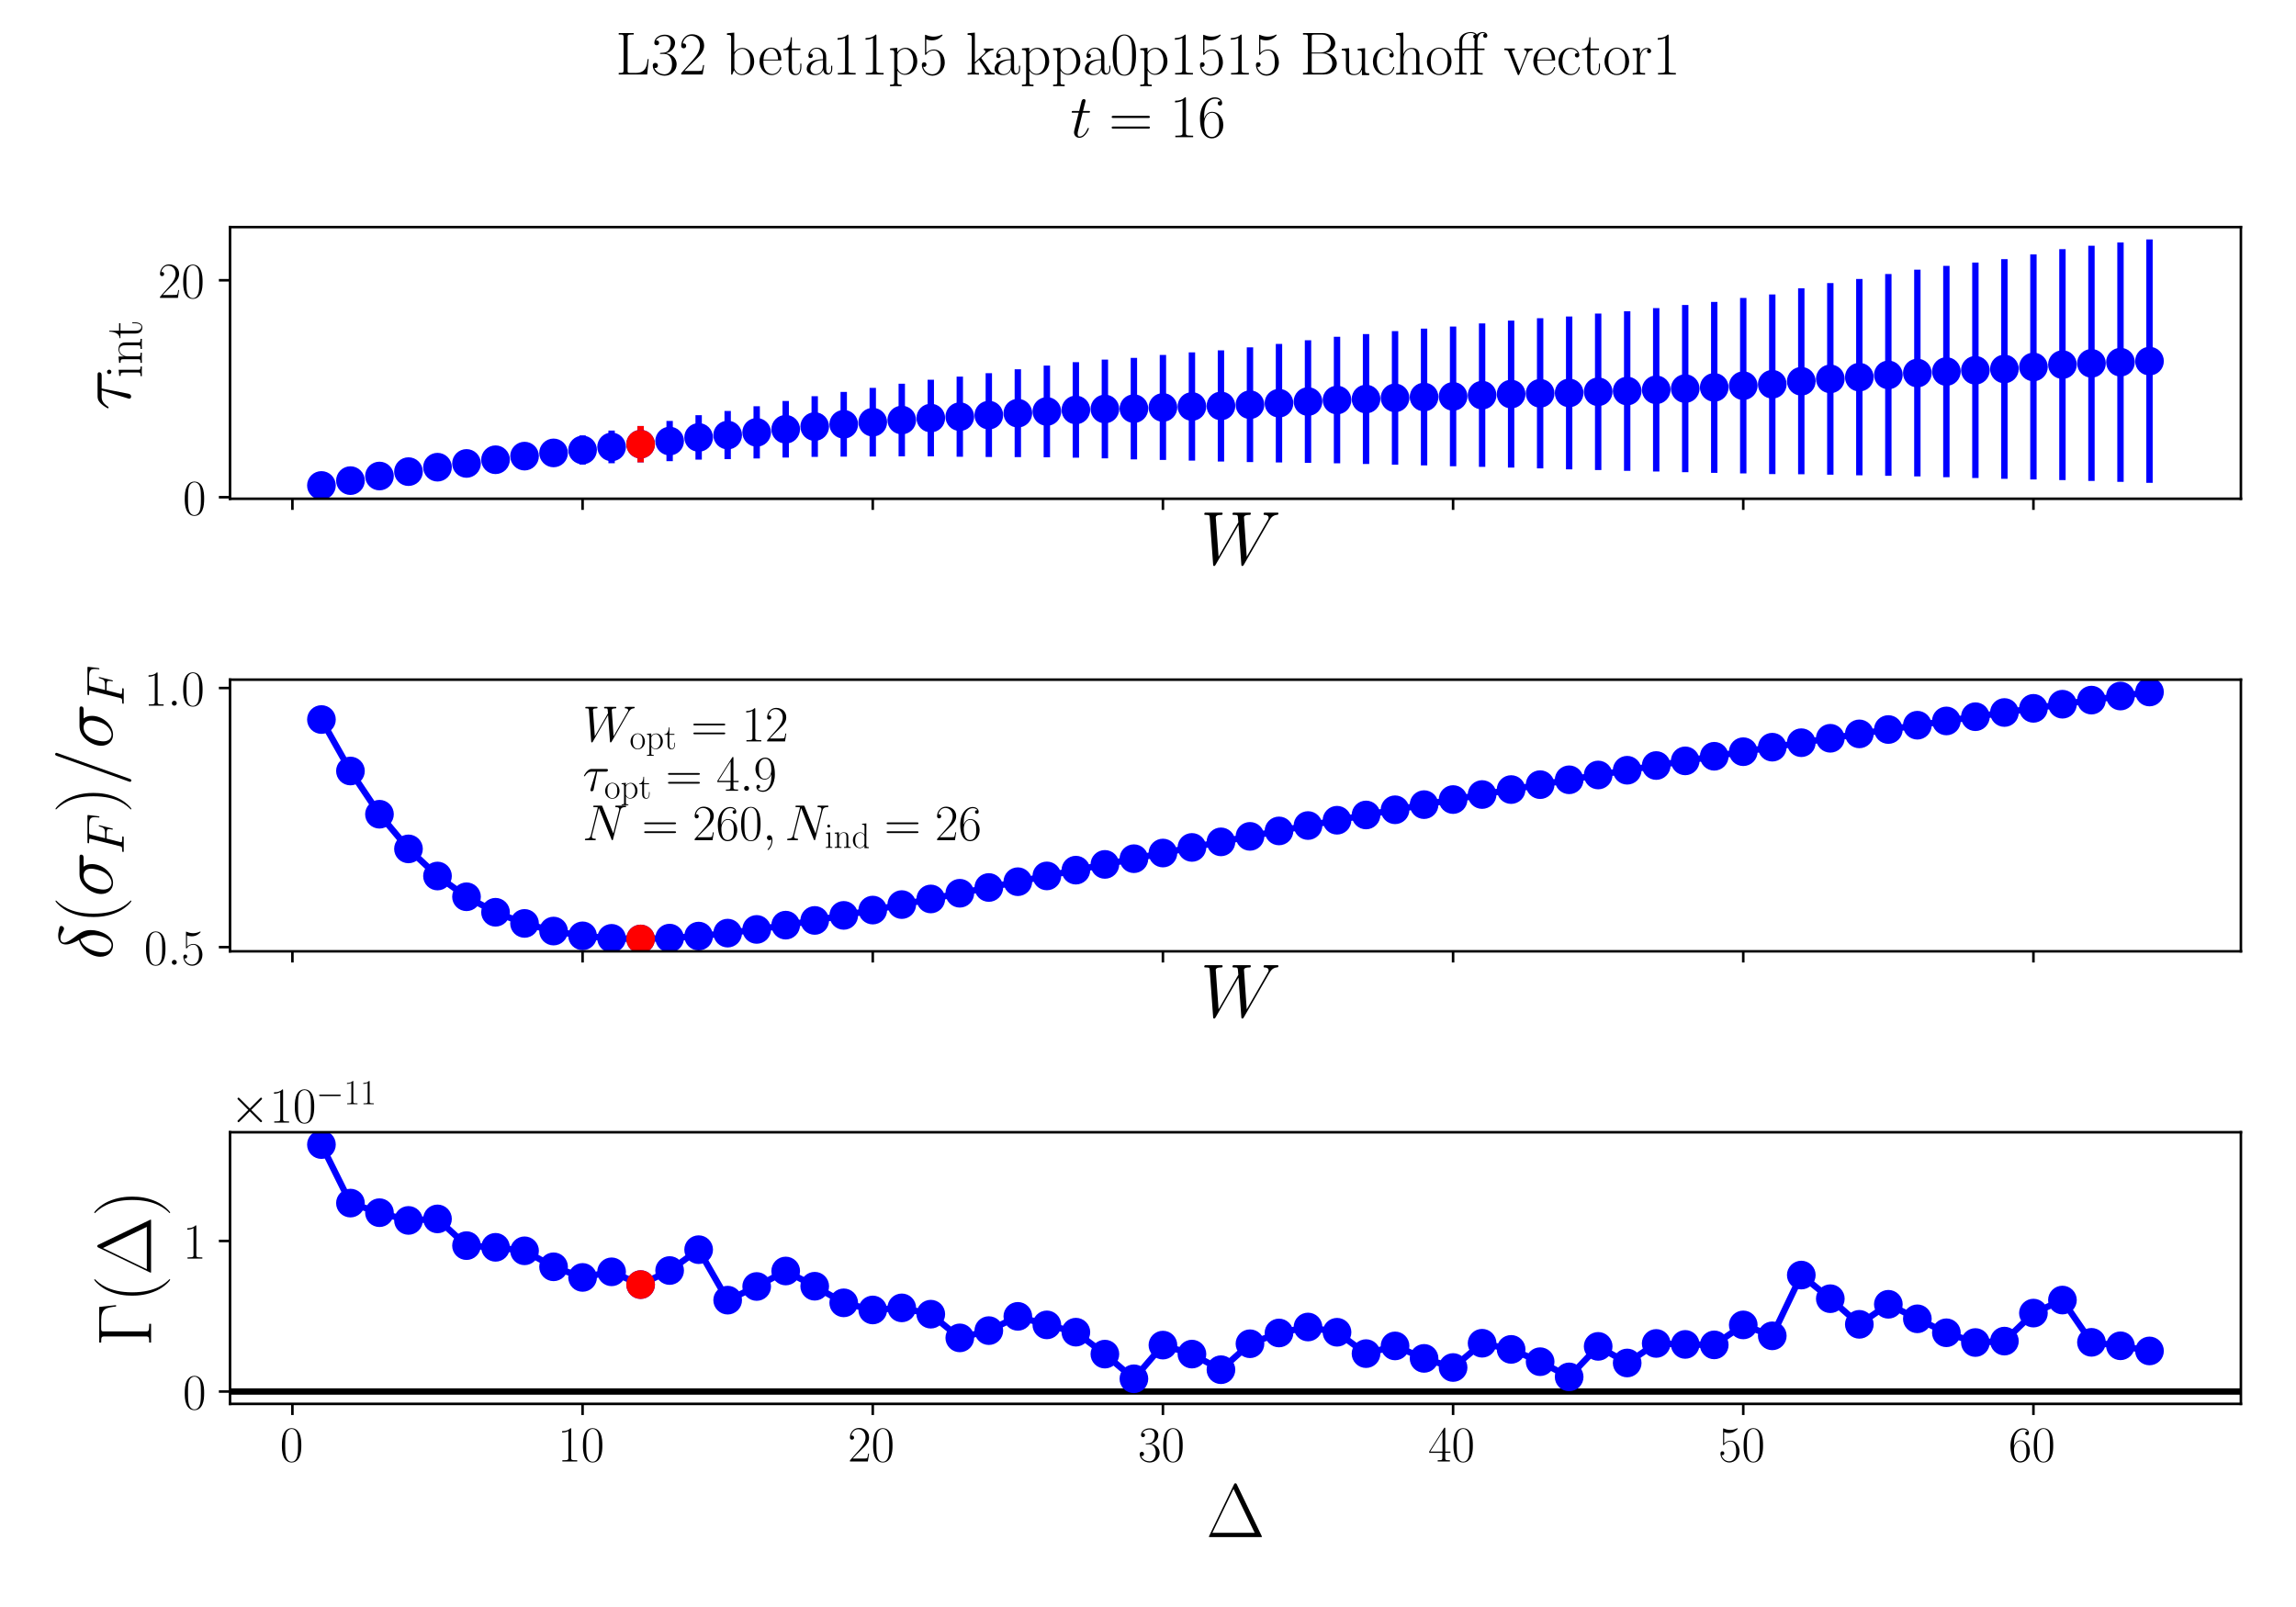 <?xml version="1.0" encoding="utf-8" standalone="no"?>
<!DOCTYPE svg PUBLIC "-//W3C//DTD SVG 1.1//EN"
  "http://www.w3.org/Graphics/SVG/1.1/DTD/svg11.dtd">
<!-- Created with matplotlib (https://matplotlib.org/) -->
<svg height="504pt" version="1.1" viewBox="0 0 720 504" width="720pt" xmlns="http://www.w3.org/2000/svg" xmlns:xlink="http://www.w3.org/1999/xlink">
 <defs>
  <style type="text/css">*{stroke-linecap:butt;stroke-linejoin:round;}</style>
 </defs>
 <g id="figure_1">
  <g id="patch_1">
   <path d="M 0 504 
L 720 504 
L 720 0 
L 0 0 
z
" style="fill:#ffffff;"/>
  </g>
  <g id="axes_1">
   <g id="patch_2">
    <path d="M 72.134 156.422 
L 702.72 156.422 
L 702.72 71.225 
L 72.134 71.225 
z
" style="fill:#ffffff;"/>
   </g>
   <g id="matplotlib.axis_1">
    <g id="xtick_1">
     <g id="line2d_1">
      <defs>
       <path d="M 0 0 
L 0 3.5 
" id="maf04f05ef3" style="stroke:#000000;stroke-width:0.8;"/>
      </defs>
      <g>
       <use style="stroke:#000000;stroke-width:0.8;" x="91.697" xlink:href="#maf04f05ef3" y="156.422"/>
      </g>
     </g>
    </g>
    <g id="xtick_2">
     <g id="line2d_2">
      <g>
       <use style="stroke:#000000;stroke-width:0.8;" x="182.691" xlink:href="#maf04f05ef3" y="156.422"/>
      </g>
     </g>
    </g>
    <g id="xtick_3">
     <g id="line2d_3">
      <g>
       <use style="stroke:#000000;stroke-width:0.8;" x="273.685" xlink:href="#maf04f05ef3" y="156.422"/>
      </g>
     </g>
    </g>
    <g id="xtick_4">
     <g id="line2d_4">
      <g>
       <use style="stroke:#000000;stroke-width:0.8;" x="364.679" xlink:href="#maf04f05ef3" y="156.422"/>
      </g>
     </g>
    </g>
    <g id="xtick_5">
     <g id="line2d_5">
      <g>
       <use style="stroke:#000000;stroke-width:0.8;" x="455.672" xlink:href="#maf04f05ef3" y="156.422"/>
      </g>
     </g>
    </g>
    <g id="xtick_6">
     <g id="line2d_6">
      <g>
       <use style="stroke:#000000;stroke-width:0.8;" x="546.666" xlink:href="#maf04f05ef3" y="156.422"/>
      </g>
     </g>
    </g>
    <g id="xtick_7">
     <g id="line2d_7">
      <g>
       <use style="stroke:#000000;stroke-width:0.8;" x="637.66" xlink:href="#maf04f05ef3" y="156.422"/>
      </g>
     </g>
    </g>
    <g id="text_1">
     <!-- $W$ -->
     <g transform="translate(376.375 177.027)scale(0.24 -0.24)">
      <defs>
       <path d="M 90.297 56.969 
C 92.594 60.844 94.797 64.516 100.797 65.125 
C 101.703 65.219 102.594 65.312 102.594 66.906 
C 102.594 68 101.703 68 101.406 68 
C 101.203 68 100.5 68 93.906 68 
C 90.906 68 87.797 68 84.906 68 
C 84.297 68 83.094 68 83.094 66.031 
C 83.094 65.094 83.906 65 84.5 65 
C 86.5 65 89.703 64.406 89.703 61.328 
C 89.703 60.031 89.297 59.328 88.297 57.656 
L 61 10.125 
L 57.406 61.922 
C 57.406 63.109 58.5 65 64.094 65 
C 65.406 65 66.406 65 66.406 66.969 
C 66.406 68 65.406 68 64.906 68 
C 61.406 68 57.703 68 54.094 68 
L 48.906 68 
C 47.406 68 45.594 68 44.094 68 
C 43.5 68 42.297 68 42.297 66.031 
C 42.297 65 43 65 44.703 65 
C 49.297 65 49.297 64.891 49.703 58.938 
L 50 55.359 
L 24.094 10.125 
L 20.406 61.422 
C 20.406 62.531 20.406 65 27.203 65 
C 28.297 65 29.406 65 29.406 66.859 
C 29.406 68 28.5 68 27.906 68 
C 24.406 68 20.703 68 17.094 68 
L 11.906 68 
C 10.406 68 8.594 68 7.094 68 
C 6.5 68 5.297 68 5.297 66.031 
C 5.297 65 6.094 65 7.5 65 
C 12.203 65 12.297 64.391 12.5 61.219 
L 16.906 0.281 
C 17 -1.406 17.094 -2 18.297 -2 
C 19.297 -2 19.5 -1.609 20.406 -0.109 
L 50.203 51.672 
L 53.906 0.281 
C 54 -1.406 54.094 -2 55.297 -2 
C 56.297 -2 56.594 -1.5 57.406 -0.109 
z
" id="CMMI12-87"/>
      </defs>
      <use transform="scale(0.996)" xlink:href="#CMMI12-87"/>
     </g>
    </g>
   </g>
   <g id="matplotlib.axis_2">
    <g id="ytick_1">
     <g id="line2d_8">
      <defs>
       <path d="M 0 0 
L -3.5 0 
" id="m03e06f447a" style="stroke:#000000;stroke-width:0.8;"/>
      </defs>
      <g>
       <use style="stroke:#000000;stroke-width:0.8;" x="72.134" xlink:href="#m03e06f447a" y="155.946"/>
      </g>
     </g>
     <g id="text_2">
      <!-- $\mathdefault{0}$ -->
      <g transform="translate(57.33 161.481)scale(0.16 -0.16)">
       <defs>
        <path d="M 42 31.641 
C 42 37.75 41.906 48.125 37.703 56.109 
C 34 63.109 28.094 65.594 22.906 65.594 
C 18.094 65.594 12 63.406 8.203 56.203 
C 4.203 48.719 3.797 39.438 3.797 31.641 
C 3.797 25.953 3.906 17.281 7 9.672 
C 11.297 -0.609 19 -2 22.906 -2 
C 27.5 -2 34.5 -0.109 38.594 9.375 
C 41.594 16.281 42 24.359 42 31.641 
z
M 22.906 -0.406 
C 16.5 -0.406 12.703 5.078 11.297 12.688 
C 10.203 18.562 10.203 27.156 10.203 32.75 
C 10.203 40.438 10.203 46.828 11.5 52.922 
C 13.406 61.391 19 64 22.906 64 
C 27 64 32.297 61.297 34.203 53.125 
C 35.5 47.438 35.594 40.734 35.594 32.75 
C 35.594 26.25 35.594 18.266 34.406 12.375 
C 32.297 1.484 26.406 -0.406 22.906 -0.406 
z
" id="CMR17-48"/>
       </defs>
       <use transform="scale(0.996)" xlink:href="#CMR17-48"/>
      </g>
     </g>
    </g>
    <g id="ytick_2">
     <g id="line2d_9">
      <g>
       <use style="stroke:#000000;stroke-width:0.8;" x="72.134" xlink:href="#m03e06f447a" y="87.901"/>
      </g>
     </g>
     <g id="text_3">
      <!-- $\mathdefault{20}$ -->
      <g transform="translate(49.526 93.436)scale(0.16 -0.16)">
       <defs>
        <path d="M 41.703 15.453 
L 39.906 15.453 
C 38.906 8.375 38.094 7.172 37.703 6.562 
C 37.203 5.766 30 5.766 28.594 5.766 
L 9.406 5.766 
C 13 9.672 20 16.75 28.5 24.953 
C 34.594 30.734 41.703 37.531 41.703 47.422 
C 41.703 59.219 32.297 66 21.797 66 
C 10.797 66 4.094 56.312 4.094 47.344 
C 4.094 43.438 7 42.938 8.203 42.938 
C 9.203 42.938 12.203 43.547 12.203 47.031 
C 12.203 50.109 9.594 51 8.203 51 
C 7.594 51 7 50.906 6.594 50.703 
C 8.5 59.219 14.297 63.406 20.406 63.406 
C 29.094 63.406 34.797 56.516 34.797 47.422 
C 34.797 38.734 29.703 31.25 24 24.75 
L 4.094 2.281 
L 4.094 0 
L 39.297 0 
z
" id="CMR17-50"/>
       </defs>
       <use transform="scale(0.996)" xlink:href="#CMR17-50"/>
       <use transform="translate(45.69 0)scale(0.996)" xlink:href="#CMR17-48"/>
      </g>
     </g>
    </g>
    <g id="text_4">
     <!-- $\tau_{\mathrm{int}}$ -->
     <g transform="translate(40.875 128.695)rotate(-90)scale(0.24 -0.24)">
      <defs>
       <path d="M 28.703 37.625 
L 45.297 37.625 
C 46.594 37.625 49.906 37.625 49.906 40.812 
C 49.906 43 48 43 46.203 43 
L 18.703 43 
C 16.406 43 13 43 8.406 38.125 
C 5.797 35.234 2.594 29.953 2.594 29.359 
C 2.594 28.766 3.094 28.562 3.703 28.562 
C 4.406 28.562 4.5 28.859 5 29.453 
C 10.203 37.625 15.406 37.625 17.906 37.625 
L 26.203 37.625 
L 15.797 3.484 
C 15.297 1.984 15.297 1.781 15.297 1.484 
C 15.297 0.391 16 -1 18 -1 
C 21.094 -1 21.594 1.688 21.906 3.172 
z
" id="CMMI12-28"/>
       <path d="M 15.5 61.078 
C 15.5 63.266 13.703 65.156 11.406 65.156 
C 9.203 65.156 7.297 63.375 7.297 61.078 
C 7.297 58.891 9.094 57 11.406 57 
C 13.594 57 15.5 58.797 15.5 61.078 
z
M 3.797 42.281 
L 3.797 39.703 
C 9.406 39.703 10.203 39.094 10.203 34.328 
L 10.203 6.672 
C 10.203 2.875 9.797 2.391 3.406 2.391 
L 3.406 -0.203 
C 5.797 0 10.094 0 12.594 0 
C 15 0 19.094 0 21.406 -0.203 
L 21.406 2.391 
C 15.5 2.391 15.297 2.984 15.297 6.562 
L 15.297 43.375 
z
" id="CMR17-105"/>
       <path d="M 41.5 30.203 
C 41.5 35.297 40.5 43.594 28.703 43.594 
C 20.797 43.594 16.703 37.5 15.203 33.5 
L 15.094 33.5 
L 15.094 43.594 
L 3.297 42.5 
L 3.297 39.906 
C 9.203 39.906 10.094 39.297 10.094 34.5 
L 10.094 6.688 
C 10.094 2.875 9.703 2.391 3.297 2.391 
L 3.297 -0.203 
C 5.703 0 10.094 0 12.703 0 
C 15.297 0 19.797 0 22.203 -0.203 
L 22.203 2.391 
C 15.797 2.391 15.406 2.781 15.406 6.688 
L 15.406 25.906 
C 15.406 35.109 21 42 28 42 
C 35.406 42 36.203 35.406 36.203 30.594 
L 36.203 6.688 
C 36.203 2.875 35.797 2.391 29.406 2.391 
L 29.406 -0.203 
C 31.797 0 36.203 0 38.797 0 
C 41.406 0 45.906 0 48.297 -0.203 
L 48.297 2.391 
C 41.906 2.391 41.5 2.781 41.5 6.688 
z
" id="CMR17-110"/>
       <path d="M 15.094 40 
L 29.094 40 
L 29.094 42.578 
L 15.094 42.578 
L 15.094 61 
L 13.297 61 
C 13.094 50.703 9.594 41.688 1.094 41.688 
L 1.094 40 
L 9.797 40 
L 9.797 12.047 
C 9.797 10.156 9.797 -1 21.406 -1 
C 27.297 -1 30.703 4.781 30.703 12.141 
L 30.703 17.812 
L 28.906 17.812 
L 28.906 12.234 
C 28.906 5.375 26.203 0.797 22 0.797 
C 19.094 0.797 15.094 2.781 15.094 11.844 
z
" id="CMR17-116"/>
      </defs>
      <use transform="scale(0.996)" xlink:href="#CMMI12-28"/>
      <use transform="translate(42.364 -14.944)scale(0.697)" xlink:href="#CMR17-105"/>
      <use transform="translate(59.773 -14.944)scale(0.697)" xlink:href="#CMR17-110"/>
      <use transform="translate(93.578 -14.944)scale(0.697)" xlink:href="#CMR17-116"/>
     </g>
    </g>
   </g>
   <g id="LineCollection_1">
    <path clip-path="url(#p0ff9c8fa7f)" d="M 100.797 152.55 
L 100.797 151.96 
" style="fill:none;stroke:#0000ff;stroke-width:2;"/>
    <path clip-path="url(#p0ff9c8fa7f)" d="M 109.896 151.372 
L 109.896 150.1 
" style="fill:none;stroke:#0000ff;stroke-width:2;"/>
    <path clip-path="url(#p0ff9c8fa7f)" d="M 118.996 150.32 
L 118.996 148.27 
" style="fill:none;stroke:#0000ff;stroke-width:2;"/>
    <path clip-path="url(#p0ff9c8fa7f)" d="M 128.095 149.373 
L 128.095 146.459 
" style="fill:none;stroke:#0000ff;stroke-width:2;"/>
    <path clip-path="url(#p0ff9c8fa7f)" d="M 137.194 148.456 
L 137.194 144.594 
" style="fill:none;stroke:#0000ff;stroke-width:2;"/>
    <path clip-path="url(#p0ff9c8fa7f)" d="M 146.294 147.768 
L 146.294 142.931 
" style="fill:none;stroke:#0000ff;stroke-width:2;"/>
    <path clip-path="url(#p0ff9c8fa7f)" d="M 155.393 147.12 
L 155.393 141.254 
" style="fill:none;stroke:#0000ff;stroke-width:2;"/>
    <path clip-path="url(#p0ff9c8fa7f)" d="M 164.492 146.524 
L 164.492 139.582 
" style="fill:none;stroke:#0000ff;stroke-width:2;"/>
    <path clip-path="url(#p0ff9c8fa7f)" d="M 173.592 146.059 
L 173.592 138.037 
" style="fill:none;stroke:#0000ff;stroke-width:2;"/>
    <path clip-path="url(#p0ff9c8fa7f)" d="M 182.691 145.684 
L 182.691 136.573 
" style="fill:none;stroke:#0000ff;stroke-width:2;"/>
    <path clip-path="url(#p0ff9c8fa7f)" d="M 191.791 145.291 
L 191.791 135.036 
" style="fill:none;stroke:#0000ff;stroke-width:2;"/>
    <path clip-path="url(#p0ff9c8fa7f)" d="M 200.89 144.996 
L 200.89 133.608 
" style="fill:none;stroke:#0000ff;stroke-width:2;"/>
    <path clip-path="url(#p0ff9c8fa7f)" d="M 209.989 144.631 
L 209.989 132.023 
" style="fill:none;stroke:#0000ff;stroke-width:2;"/>
    <path clip-path="url(#p0ff9c8fa7f)" d="M 219.089 144.16 
L 219.089 130.208 
" style="fill:none;stroke:#0000ff;stroke-width:2;"/>
    <path clip-path="url(#p0ff9c8fa7f)" d="M 228.188 144.006 
L 228.188 128.888 
" style="fill:none;stroke:#0000ff;stroke-width:2;"/>
    <path clip-path="url(#p0ff9c8fa7f)" d="M 237.287 143.786 
L 237.287 127.416 
" style="fill:none;stroke:#0000ff;stroke-width:2;"/>
    <path clip-path="url(#p0ff9c8fa7f)" d="M 246.387 143.492 
L 246.387 125.767 
" style="fill:none;stroke:#0000ff;stroke-width:2;"/>
    <path clip-path="url(#p0ff9c8fa7f)" d="M 255.486 143.299 
L 255.486 124.263 
" style="fill:none;stroke:#0000ff;stroke-width:2;"/>
    <path clip-path="url(#p0ff9c8fa7f)" d="M 264.585 143.209 
L 264.585 122.923 
" style="fill:none;stroke:#0000ff;stroke-width:2;"/>
    <path clip-path="url(#p0ff9c8fa7f)" d="M 273.685 143.168 
L 273.685 121.65 
" style="fill:none;stroke:#0000ff;stroke-width:2;"/>
    <path clip-path="url(#p0ff9c8fa7f)" d="M 282.784 143.124 
L 282.784 120.346 
" style="fill:none;stroke:#0000ff;stroke-width:2;"/>
    <path clip-path="url(#p0ff9c8fa7f)" d="M 291.884 143.121 
L 291.884 119.102 
" style="fill:none;stroke:#0000ff;stroke-width:2;"/>
    <path clip-path="url(#p0ff9c8fa7f)" d="M 300.983 143.244 
L 300.983 118.115 
" style="fill:none;stroke:#0000ff;stroke-width:2;"/>
    <path clip-path="url(#p0ff9c8fa7f)" d="M 310.082 143.334 
L 310.082 117.043 
" style="fill:none;stroke:#0000ff;stroke-width:2;"/>
    <path clip-path="url(#p0ff9c8fa7f)" d="M 319.182 143.36 
L 319.182 115.805 
" style="fill:none;stroke:#0000ff;stroke-width:2;"/>
    <path clip-path="url(#p0ff9c8fa7f)" d="M 328.281 143.433 
L 328.281 114.658 
" style="fill:none;stroke:#0000ff;stroke-width:2;"/>
    <path clip-path="url(#p0ff9c8fa7f)" d="M 337.38 143.545 
L 337.38 113.589 
" style="fill:none;stroke:#0000ff;stroke-width:2;"/>
    <path clip-path="url(#p0ff9c8fa7f)" d="M 346.48 143.759 
L 346.48 112.772 
" style="fill:none;stroke:#0000ff;stroke-width:2;"/>
    <path clip-path="url(#p0ff9c8fa7f)" d="M 355.579 144.08 
L 355.579 112.246 
" style="fill:none;stroke:#0000ff;stroke-width:2;"/>
    <path clip-path="url(#p0ff9c8fa7f)" d="M 364.679 144.253 
L 364.679 111.324 
" style="fill:none;stroke:#0000ff;stroke-width:2;"/>
    <path clip-path="url(#p0ff9c8fa7f)" d="M 373.778 144.466 
L 373.778 110.509 
" style="fill:none;stroke:#0000ff;stroke-width:2;"/>
    <path clip-path="url(#p0ff9c8fa7f)" d="M 382.877 144.741 
L 382.877 109.881 
" style="fill:none;stroke:#0000ff;stroke-width:2;"/>
    <path clip-path="url(#p0ff9c8fa7f)" d="M 391.977 144.913 
L 391.977 108.939 
" style="fill:none;stroke:#0000ff;stroke-width:2;"/>
    <path clip-path="url(#p0ff9c8fa7f)" d="M 401.076 145.046 
L 401.076 107.863 
" style="fill:none;stroke:#0000ff;stroke-width:2;"/>
    <path clip-path="url(#p0ff9c8fa7f)" d="M 410.175 145.162 
L 410.175 106.707 
" style="fill:none;stroke:#0000ff;stroke-width:2;"/>
    <path clip-path="url(#p0ff9c8fa7f)" d="M 419.275 145.302 
L 419.275 105.611 
" style="fill:none;stroke:#0000ff;stroke-width:2;"/>
    <path clip-path="url(#p0ff9c8fa7f)" d="M 428.374 145.524 
L 428.374 104.778 
" style="fill:none;stroke:#0000ff;stroke-width:2;"/>
    <path clip-path="url(#p0ff9c8fa7f)" d="M 437.473 145.72 
L 437.473 103.847 
" style="fill:none;stroke:#0000ff;stroke-width:2;"/>
    <path clip-path="url(#p0ff9c8fa7f)" d="M 446.573 145.962 
L 446.573 103.071 
" style="fill:none;stroke:#0000ff;stroke-width:2;"/>
    <path clip-path="url(#p0ff9c8fa7f)" d="M 455.672 146.234 
L 455.672 102.412 
" style="fill:none;stroke:#0000ff;stroke-width:2;"/>
    <path clip-path="url(#p0ff9c8fa7f)" d="M 464.772 146.427 
L 464.772 101.441 
" style="fill:none;stroke:#0000ff;stroke-width:2;"/>
    <path clip-path="url(#p0ff9c8fa7f)" d="M 473.871 146.643 
L 473.871 100.546 
" style="fill:none;stroke:#0000ff;stroke-width:2;"/>
    <path clip-path="url(#p0ff9c8fa7f)" d="M 482.97 146.898 
L 482.97 99.81 
" style="fill:none;stroke:#0000ff;stroke-width:2;"/>
    <path clip-path="url(#p0ff9c8fa7f)" d="M 492.07 147.199 
L 492.07 99.272 
" style="fill:none;stroke:#0000ff;stroke-width:2;"/>
    <path clip-path="url(#p0ff9c8fa7f)" d="M 501.169 147.41 
L 501.169 98.334 
" style="fill:none;stroke:#0000ff;stroke-width:2;"/>
    <path clip-path="url(#p0ff9c8fa7f)" d="M 510.268 147.671 
L 510.268 97.613 
" style="fill:none;stroke:#0000ff;stroke-width:2;"/>
    <path clip-path="url(#p0ff9c8fa7f)" d="M 519.368 147.878 
L 519.368 96.631 
" style="fill:none;stroke:#0000ff;stroke-width:2;"/>
    <path clip-path="url(#p0ff9c8fa7f)" d="M 528.467 148.092 
L 528.467 95.658 
" style="fill:none;stroke:#0000ff;stroke-width:2;"/>
    <path clip-path="url(#p0ff9c8fa7f)" d="M 537.566 148.31 
L 537.566 94.688 
" style="fill:none;stroke:#0000ff;stroke-width:2;"/>
    <path clip-path="url(#p0ff9c8fa7f)" d="M 546.666 148.48 
L 546.666 93.444 
" style="fill:none;stroke:#0000ff;stroke-width:2;"/>
    <path clip-path="url(#p0ff9c8fa7f)" d="M 555.765 148.684 
L 555.765 92.343 
" style="fill:none;stroke:#0000ff;stroke-width:2;"/>
    <path clip-path="url(#p0ff9c8fa7f)" d="M 564.865 148.745 
L 564.865 90.405 
" style="fill:none;stroke:#0000ff;stroke-width:2;"/>
    <path clip-path="url(#p0ff9c8fa7f)" d="M 573.964 148.873 
L 573.964 88.78 
" style="fill:none;stroke:#0000ff;stroke-width:2;"/>
    <path clip-path="url(#p0ff9c8fa7f)" d="M 583.063 149.07 
L 583.063 87.501 
" style="fill:none;stroke:#0000ff;stroke-width:2;"/>
    <path clip-path="url(#p0ff9c8fa7f)" d="M 592.163 149.226 
L 592.163 85.938 
" style="fill:none;stroke:#0000ff;stroke-width:2;"/>
    <path clip-path="url(#p0ff9c8fa7f)" d="M 601.262 149.423 
L 601.262 84.569 
" style="fill:none;stroke:#0000ff;stroke-width:2;"/>
    <path clip-path="url(#p0ff9c8fa7f)" d="M 610.361 149.656 
L 610.361 83.389 
" style="fill:none;stroke:#0000ff;stroke-width:2;"/>
    <path clip-path="url(#p0ff9c8fa7f)" d="M 619.461 149.913 
L 619.461 82.342 
" style="fill:none;stroke:#0000ff;stroke-width:2;"/>
    <path clip-path="url(#p0ff9c8fa7f)" d="M 628.56 150.171 
L 628.56 81.271 
" style="fill:none;stroke:#0000ff;stroke-width:2;"/>
    <path clip-path="url(#p0ff9c8fa7f)" d="M 637.66 150.378 
L 637.66 79.8 
" style="fill:none;stroke:#0000ff;stroke-width:2;"/>
    <path clip-path="url(#p0ff9c8fa7f)" d="M 646.759 150.567 
L 646.759 78.137 
" style="fill:none;stroke:#0000ff;stroke-width:2;"/>
    <path clip-path="url(#p0ff9c8fa7f)" d="M 655.858 150.842 
L 655.858 77.069 
" style="fill:none;stroke:#0000ff;stroke-width:2;"/>
    <path clip-path="url(#p0ff9c8fa7f)" d="M 664.958 151.126 
L 664.958 76.048 
" style="fill:none;stroke:#0000ff;stroke-width:2;"/>
    <path clip-path="url(#p0ff9c8fa7f)" d="M 674.057 151.422 
L 674.057 75.098 
" style="fill:none;stroke:#0000ff;stroke-width:2;"/>
   </g>
   <g id="LineCollection_2">
    <path clip-path="url(#p0ff9c8fa7f)" d="M 200.89 144.996 
L 200.89 133.608 
" style="fill:none;stroke:#ff0000;stroke-width:2;"/>
   </g>
   <g id="line2d_10">
    <defs>
     <path d="M 0 4 
C 1.061 4 2.078 3.579 2.828 2.828 
C 3.579 2.078 4 1.061 4 0 
C 4 -1.061 3.579 -2.078 2.828 -2.828 
C 2.078 -3.579 1.061 -4 0 -4 
C -1.061 -4 -2.078 -3.579 -2.828 -2.828 
C -3.579 -2.078 -4 -1.061 -4 0 
C -4 1.061 -3.579 2.078 -2.828 2.828 
C -2.078 3.579 -1.061 4 0 4 
z
" id="m0a995b3389" style="stroke:#0000ff;"/>
    </defs>
    <g clip-path="url(#p0ff9c8fa7f)">
     <use style="fill:#0000ff;stroke:#0000ff;" x="100.797" xlink:href="#m0a995b3389" y="152.255"/>
     <use style="fill:#0000ff;stroke:#0000ff;" x="109.896" xlink:href="#m0a995b3389" y="150.736"/>
     <use style="fill:#0000ff;stroke:#0000ff;" x="118.996" xlink:href="#m0a995b3389" y="149.295"/>
     <use style="fill:#0000ff;stroke:#0000ff;" x="128.095" xlink:href="#m0a995b3389" y="147.916"/>
     <use style="fill:#0000ff;stroke:#0000ff;" x="137.194" xlink:href="#m0a995b3389" y="146.525"/>
     <use style="fill:#0000ff;stroke:#0000ff;" x="146.294" xlink:href="#m0a995b3389" y="145.349"/>
     <use style="fill:#0000ff;stroke:#0000ff;" x="155.393" xlink:href="#m0a995b3389" y="144.187"/>
     <use style="fill:#0000ff;stroke:#0000ff;" x="164.492" xlink:href="#m0a995b3389" y="143.053"/>
     <use style="fill:#0000ff;stroke:#0000ff;" x="173.592" xlink:href="#m0a995b3389" y="142.048"/>
     <use style="fill:#0000ff;stroke:#0000ff;" x="182.691" xlink:href="#m0a995b3389" y="141.128"/>
     <use style="fill:#0000ff;stroke:#0000ff;" x="191.791" xlink:href="#m0a995b3389" y="140.164"/>
     <use style="fill:#0000ff;stroke:#0000ff;" x="200.89" xlink:href="#m0a995b3389" y="139.302"/>
     <use style="fill:#0000ff;stroke:#0000ff;" x="209.989" xlink:href="#m0a995b3389" y="138.327"/>
     <use style="fill:#0000ff;stroke:#0000ff;" x="219.089" xlink:href="#m0a995b3389" y="137.184"/>
     <use style="fill:#0000ff;stroke:#0000ff;" x="228.188" xlink:href="#m0a995b3389" y="136.447"/>
     <use style="fill:#0000ff;stroke:#0000ff;" x="237.287" xlink:href="#m0a995b3389" y="135.601"/>
     <use style="fill:#0000ff;stroke:#0000ff;" x="246.387" xlink:href="#m0a995b3389" y="134.629"/>
     <use style="fill:#0000ff;stroke:#0000ff;" x="255.486" xlink:href="#m0a995b3389" y="133.781"/>
     <use style="fill:#0000ff;stroke:#0000ff;" x="264.585" xlink:href="#m0a995b3389" y="133.066"/>
     <use style="fill:#0000ff;stroke:#0000ff;" x="273.685" xlink:href="#m0a995b3389" y="132.409"/>
     <use style="fill:#0000ff;stroke:#0000ff;" x="282.784" xlink:href="#m0a995b3389" y="131.735"/>
     <use style="fill:#0000ff;stroke:#0000ff;" x="291.884" xlink:href="#m0a995b3389" y="131.111"/>
     <use style="fill:#0000ff;stroke:#0000ff;" x="300.983" xlink:href="#m0a995b3389" y="130.679"/>
     <use style="fill:#0000ff;stroke:#0000ff;" x="310.082" xlink:href="#m0a995b3389" y="130.188"/>
     <use style="fill:#0000ff;stroke:#0000ff;" x="319.182" xlink:href="#m0a995b3389" y="129.583"/>
     <use style="fill:#0000ff;stroke:#0000ff;" x="328.281" xlink:href="#m0a995b3389" y="129.046"/>
     <use style="fill:#0000ff;stroke:#0000ff;" x="337.38" xlink:href="#m0a995b3389" y="128.567"/>
     <use style="fill:#0000ff;stroke:#0000ff;" x="346.48" xlink:href="#m0a995b3389" y="128.266"/>
     <use style="fill:#0000ff;stroke:#0000ff;" x="355.579" xlink:href="#m0a995b3389" y="128.163"/>
     <use style="fill:#0000ff;stroke:#0000ff;" x="364.679" xlink:href="#m0a995b3389" y="127.789"/>
     <use style="fill:#0000ff;stroke:#0000ff;" x="373.778" xlink:href="#m0a995b3389" y="127.487"/>
     <use style="fill:#0000ff;stroke:#0000ff;" x="382.877" xlink:href="#m0a995b3389" y="127.311"/>
     <use style="fill:#0000ff;stroke:#0000ff;" x="391.977" xlink:href="#m0a995b3389" y="126.926"/>
     <use style="fill:#0000ff;stroke:#0000ff;" x="401.076" xlink:href="#m0a995b3389" y="126.454"/>
     <use style="fill:#0000ff;stroke:#0000ff;" x="410.175" xlink:href="#m0a995b3389" y="125.934"/>
     <use style="fill:#0000ff;stroke:#0000ff;" x="419.275" xlink:href="#m0a995b3389" y="125.457"/>
     <use style="fill:#0000ff;stroke:#0000ff;" x="428.374" xlink:href="#m0a995b3389" y="125.151"/>
     <use style="fill:#0000ff;stroke:#0000ff;" x="437.473" xlink:href="#m0a995b3389" y="124.784"/>
     <use style="fill:#0000ff;stroke:#0000ff;" x="446.573" xlink:href="#m0a995b3389" y="124.517"/>
     <use style="fill:#0000ff;stroke:#0000ff;" x="455.672" xlink:href="#m0a995b3389" y="124.323"/>
     <use style="fill:#0000ff;stroke:#0000ff;" x="464.772" xlink:href="#m0a995b3389" y="123.934"/>
     <use style="fill:#0000ff;stroke:#0000ff;" x="473.871" xlink:href="#m0a995b3389" y="123.594"/>
     <use style="fill:#0000ff;stroke:#0000ff;" x="482.97" xlink:href="#m0a995b3389" y="123.354"/>
     <use style="fill:#0000ff;stroke:#0000ff;" x="492.07" xlink:href="#m0a995b3389" y="123.236"/>
     <use style="fill:#0000ff;stroke:#0000ff;" x="501.169" xlink:href="#m0a995b3389" y="122.872"/>
     <use style="fill:#0000ff;stroke:#0000ff;" x="510.268" xlink:href="#m0a995b3389" y="122.642"/>
     <use style="fill:#0000ff;stroke:#0000ff;" x="519.368" xlink:href="#m0a995b3389" y="122.254"/>
     <use style="fill:#0000ff;stroke:#0000ff;" x="528.467" xlink:href="#m0a995b3389" y="121.875"/>
     <use style="fill:#0000ff;stroke:#0000ff;" x="537.566" xlink:href="#m0a995b3389" y="121.499"/>
     <use style="fill:#0000ff;stroke:#0000ff;" x="546.666" xlink:href="#m0a995b3389" y="120.962"/>
     <use style="fill:#0000ff;stroke:#0000ff;" x="555.765" xlink:href="#m0a995b3389" y="120.513"/>
     <use style="fill:#0000ff;stroke:#0000ff;" x="564.865" xlink:href="#m0a995b3389" y="119.575"/>
     <use style="fill:#0000ff;stroke:#0000ff;" x="573.964" xlink:href="#m0a995b3389" y="118.827"/>
     <use style="fill:#0000ff;stroke:#0000ff;" x="583.063" xlink:href="#m0a995b3389" y="118.285"/>
     <use style="fill:#0000ff;stroke:#0000ff;" x="592.163" xlink:href="#m0a995b3389" y="117.582"/>
     <use style="fill:#0000ff;stroke:#0000ff;" x="601.262" xlink:href="#m0a995b3389" y="116.996"/>
     <use style="fill:#0000ff;stroke:#0000ff;" x="610.361" xlink:href="#m0a995b3389" y="116.523"/>
     <use style="fill:#0000ff;stroke:#0000ff;" x="619.461" xlink:href="#m0a995b3389" y="116.128"/>
     <use style="fill:#0000ff;stroke:#0000ff;" x="628.56" xlink:href="#m0a995b3389" y="115.721"/>
     <use style="fill:#0000ff;stroke:#0000ff;" x="637.66" xlink:href="#m0a995b3389" y="115.089"/>
     <use style="fill:#0000ff;stroke:#0000ff;" x="646.759" xlink:href="#m0a995b3389" y="114.352"/>
     <use style="fill:#0000ff;stroke:#0000ff;" x="655.858" xlink:href="#m0a995b3389" y="113.956"/>
     <use style="fill:#0000ff;stroke:#0000ff;" x="664.958" xlink:href="#m0a995b3389" y="113.587"/>
     <use style="fill:#0000ff;stroke:#0000ff;" x="674.057" xlink:href="#m0a995b3389" y="113.26"/>
    </g>
   </g>
   <g id="line2d_11">
    <defs>
     <path d="M 0 4 
C 1.061 4 2.078 3.579 2.828 2.828 
C 3.579 2.078 4 1.061 4 0 
C 4 -1.061 3.579 -2.078 2.828 -2.828 
C 2.078 -3.579 1.061 -4 0 -4 
C -1.061 -4 -2.078 -3.579 -2.828 -2.828 
C -3.579 -2.078 -4 -1.061 -4 0 
C -4 1.061 -3.579 2.078 -2.828 2.828 
C -2.078 3.579 -1.061 4 0 4 
z
" id="mc9434ed768" style="stroke:#ff0000;"/>
    </defs>
    <g clip-path="url(#p0ff9c8fa7f)">
     <use style="fill:#ff0000;stroke:#ff0000;" x="200.89" xlink:href="#mc9434ed768" y="139.302"/>
    </g>
   </g>
   <g id="patch_3">
    <path d="M 72.134 156.422 
L 72.134 71.225 
" style="fill:none;stroke:#000000;stroke-linecap:square;stroke-linejoin:miter;stroke-width:0.8;"/>
   </g>
   <g id="patch_4">
    <path d="M 702.72 156.422 
L 702.72 71.225 
" style="fill:none;stroke:#000000;stroke-linecap:square;stroke-linejoin:miter;stroke-width:0.8;"/>
   </g>
   <g id="patch_5">
    <path d="M 72.134 156.422 
L 702.72 156.422 
" style="fill:none;stroke:#000000;stroke-linecap:square;stroke-linejoin:miter;stroke-width:0.8;"/>
   </g>
   <g id="patch_6">
    <path d="M 72.134 71.225 
L 702.72 71.225 
" style="fill:none;stroke:#000000;stroke-linecap:square;stroke-linejoin:miter;stroke-width:0.8;"/>
   </g>
  </g>
  <g id="axes_2">
   <g id="patch_7">
    <path d="M 72.134 298.359 
L 702.72 298.359 
L 702.72 213.162 
L 72.134 213.162 
z
" style="fill:#ffffff;"/>
   </g>
   <g id="matplotlib.axis_3">
    <g id="xtick_8">
     <g id="line2d_12">
      <g>
       <use style="stroke:#000000;stroke-width:0.8;" x="91.697" xlink:href="#maf04f05ef3" y="298.359"/>
      </g>
     </g>
    </g>
    <g id="xtick_9">
     <g id="line2d_13">
      <g>
       <use style="stroke:#000000;stroke-width:0.8;" x="182.691" xlink:href="#maf04f05ef3" y="298.359"/>
      </g>
     </g>
    </g>
    <g id="xtick_10">
     <g id="line2d_14">
      <g>
       <use style="stroke:#000000;stroke-width:0.8;" x="273.685" xlink:href="#maf04f05ef3" y="298.359"/>
      </g>
     </g>
    </g>
    <g id="xtick_11">
     <g id="line2d_15">
      <g>
       <use style="stroke:#000000;stroke-width:0.8;" x="364.679" xlink:href="#maf04f05ef3" y="298.359"/>
      </g>
     </g>
    </g>
    <g id="xtick_12">
     <g id="line2d_16">
      <g>
       <use style="stroke:#000000;stroke-width:0.8;" x="455.672" xlink:href="#maf04f05ef3" y="298.359"/>
      </g>
     </g>
    </g>
    <g id="xtick_13">
     <g id="line2d_17">
      <g>
       <use style="stroke:#000000;stroke-width:0.8;" x="546.666" xlink:href="#maf04f05ef3" y="298.359"/>
      </g>
     </g>
    </g>
    <g id="xtick_14">
     <g id="line2d_18">
      <g>
       <use style="stroke:#000000;stroke-width:0.8;" x="637.66" xlink:href="#maf04f05ef3" y="298.359"/>
      </g>
     </g>
    </g>
    <g id="text_5">
     <!-- $W$ -->
     <g transform="translate(376.375 318.963)scale(0.24 -0.24)">
      <use transform="scale(0.996)" xlink:href="#CMMI12-87"/>
     </g>
    </g>
   </g>
   <g id="matplotlib.axis_4">
    <g id="ytick_3">
     <g id="line2d_19">
      <g>
       <use style="stroke:#000000;stroke-width:0.8;" x="72.134" xlink:href="#m03e06f447a" y="297.039"/>
      </g>
     </g>
     <g id="text_6">
      <!-- $\mathdefault{0.5}$ -->
      <g transform="translate(45.19 302.574)scale(0.16 -0.16)">
       <defs>
        <path d="M 18.406 4.797 
C 18.406 7.688 16 9.672 13.594 9.672 
C 10.703 9.672 8.703 7.281 8.703 4.891 
C 8.703 2 11.094 0 13.5 0 
C 16.406 0 18.406 2.391 18.406 4.797 
z
" id="CMMI12-58"/>
        <path d="M 11.406 57.688 
C 12.406 57.281 16.5 56 20.703 56 
C 30 56 35.094 61.109 38 64.062 
C 38 64.953 38 65.5 37.406 65.5 
C 37.297 65.5 37.094 65.5 36.297 65.047 
C 32.797 63.406 28.703 62.078 23.703 62.078 
C 20.703 62.078 16.203 62.484 11.297 64.672 
C 10.203 65.172 10 65.172 9.906 65.172 
C 9.406 65.172 9.297 65.062 9.297 63.078 
L 9.297 34.422 
C 9.297 32.641 9.297 32.141 10.297 32.141 
C 10.797 32.141 11 32.344 11.5 33.031 
C 14.703 37.516 19.094 39.406 24.094 39.406 
C 27.594 39.406 35.094 37.219 35.094 20.141 
C 35.094 16.953 35.094 11.172 32.094 6.578 
C 29.594 2.484 25.703 0.391 21.406 0.391 
C 14.797 0.391 8.094 5 6.297 12.719 
C 6.703 12.609 7.5 12.422 7.906 12.422 
C 9.203 12.422 11.703 13.125 11.703 16.219 
C 11.703 18.906 9.797 20 7.906 20 
C 5.594 20 4.094 18.594 4.094 15.797 
C 4.094 7.094 11 -2 21.594 -2 
C 31.906 -2 41.703 6.875 41.703 19.75 
C 41.703 31.719 33.906 41 24.203 41 
C 19.094 41 14.797 39.109 11.406 35.531 
z
" id="CMR17-53"/>
       </defs>
       <use transform="scale(0.996)" xlink:href="#CMR17-48"/>
       <use transform="translate(45.69 0)scale(0.996)" xlink:href="#CMMI12-58"/>
       <use transform="translate(72.788 0)scale(0.996)" xlink:href="#CMR17-53"/>
      </g>
     </g>
    </g>
    <g id="ytick_4">
     <g id="line2d_20">
      <g>
       <use style="stroke:#000000;stroke-width:0.8;" x="72.134" xlink:href="#m03e06f447a" y="215.78"/>
      </g>
     </g>
     <g id="text_7">
      <!-- $\mathdefault{1.0}$ -->
      <g transform="translate(45.19 221.314)scale(0.16 -0.16)">
       <defs>
        <path d="M 26.594 63.406 
C 26.594 65.5 26.5 65.5 25.094 65.5 
C 21.203 61.188 15.297 59.797 9.703 59.797 
C 9.406 59.797 8.906 59.797 8.797 59.5 
C 8.703 59.297 8.703 59.094 8.703 57 
C 11.797 57 17 57.594 21 59.984 
L 21 7.203 
C 21 3.688 20.797 2.5 12.203 2.5 
L 9.203 2.5 
L 9.203 0 
C 14 0 19 0 23.797 0 
C 28.594 0 33.594 0 38.406 0 
L 38.406 2.5 
L 35.406 2.5 
C 26.797 2.5 26.594 3.594 26.594 7.156 
z
" id="CMR17-49"/>
       </defs>
       <use transform="scale(0.996)" xlink:href="#CMR17-49"/>
       <use transform="translate(45.69 0)scale(0.996)" xlink:href="#CMMI12-58"/>
       <use transform="translate(72.788 0)scale(0.996)" xlink:href="#CMR17-48"/>
      </g>
     </g>
    </g>
    <g id="text_8">
     <!-- $\delta(\sigma_F)/\sigma_F$ -->
     <g transform="translate(35.213 301.017)rotate(-90)scale(0.24 -0.24)">
      <defs>
       <path d="M 26 43.672 
C 13.203 40.578 4 27.312 4 15.641 
C 4 4.984 11.203 -1 19.203 -1 
C 31 -1 39 15.156 39 28.406 
C 39 37.375 34.797 42.875 32.297 46.156 
C 28.594 50.844 22.594 58.531 22.594 63.312 
C 22.594 65.016 23.906 68 28.297 68 
C 31.406 68 33.297 66.906 36.297 65.203 
C 37.203 64.594 39.5 63.312 40.797 63.312 
C 42.906 63.312 44.406 65.391 44.406 66.984 
C 44.406 68.891 42.906 69.188 39.406 69.984 
C 34.703 70.984 33.297 70.984 31.594 70.984 
C 29.906 70.984 20.094 70.984 20.094 60.812 
C 20.094 55.922 22.594 50.25 26 43.672 
z
M 27.094 41.703 
C 30.906 33.828 32.406 30.844 32.406 24.375 
C 32.406 16.609 28.203 0.984 19.297 0.984 
C 15.406 0.984 9.797 3.578 9.797 12.828 
C 9.797 19.297 13.5 38.109 27.094 41.703 
z
" id="CMMI12-14"/>
       <path d="M 30.594 -24.391 
C 30.594 -24.297 30.594 -24.094 30.297 -23.797 
C 25.703 -19.125 13.406 -6.359 13.406 24.703 
C 13.406 55.766 25.5 68.422 30.406 73.391 
C 30.406 73.5 30.594 73.703 30.594 74 
C 30.594 74.297 30.297 74.5 29.906 74.5 
C 28.797 74.5 20.297 67.125 15.406 56.156 
C 10.406 45.109 9 34.359 9 24.812 
C 9 17.625 9.703 5.484 15.703 -7.359 
C 20.5 -17.734 28.703 -25 29.906 -25 
C 30.406 -25 30.594 -24.797 30.594 -24.391 
z
" id="CMR17-40"/>
       <path d="M 50.797 37.625 
C 52.094 37.625 55.406 37.625 55.406 40.812 
C 55.406 43 53.5 43 51.703 43 
L 29.594 43 
C 14.594 43 3.797 26.344 3.797 14.562 
C 3.797 6.094 9.297 -1 18.297 -1 
C 30.094 -1 43 11.672 43 26.641 
C 43 30.531 42.094 34.312 39.703 37.625 
z
M 18.406 1 
C 13.297 1 9.594 4.891 9.594 11.781 
C 9.594 17.766 13.203 37.625 27.906 37.625 
C 32.203 37.625 37 35.531 37 27.828 
C 37 24.344 35.406 15.953 31.906 10.188 
C 28.297 4.297 22.906 1 18.406 1 
z
" id="CMMI12-27"/>
       <path d="M 29.703 32.109 
L 39.297 32.109 
C 46.906 32.109 47.5 30.406 47.5 27.516 
C 47.5 26.219 47.297 24.828 46.797 22.625 
C 46.594 22.234 46.5 21.734 46.5 21.531 
C 46.5 20.828 46.906 20.438 47.594 20.438 
C 48.406 20.438 48.5 20.828 48.906 22.422 
L 54.703 45.859 
C 54.703 46.266 54.406 46.859 53.703 46.859 
C 52.797 46.859 52.703 46.469 52.297 44.734 
C 50.203 37.125 48.203 35 39.5 35 
L 30.406 35 
L 36.906 61.344 
C 37.797 64.906 38 64.906 42.094 64.906 
L 55.5 64.906 
C 68 64.906 69.797 61.219 69.797 54.125 
C 69.797 53.531 69.797 51.328 69.5 48.734 
C 69.406 48.344 69.203 47.047 69.203 46.641 
C 69.203 45.844 69.703 45.547 70.297 45.547 
C 71 45.547 71.406 45.953 71.594 47.734 
L 73.703 65.219 
C 73.703 65.547 73.906 66.609 73.906 66.828 
C 73.906 68 73 68 71.203 68 
L 23.797 68 
C 21.906 68 20.906 68 20.906 66.078 
C 20.906 64.906 21.594 64.906 23.297 64.906 
C 29.5 64.906 29.5 64.266 29.5 63.281 
C 29.5 62.781 29.406 62.375 29.094 61.281 
L 15.594 7.391 
C 14.703 3.891 14.5 2.891 7.5 2.891 
C 5.594 2.891 4.594 2.891 4.594 1.094 
C 4.594 0 5.5 0 6.094 0 
C 8 0 10 0 11.906 0 
L 24.906 0 
C 27.094 0 29.5 0 31.703 0 
C 32.594 0 33.797 0 33.797 1.797 
C 33.797 2.891 33.203 2.891 31 2.891 
C 23.094 2.891 22.906 3.578 22.906 5.062 
C 22.906 5.562 23.094 6.344 23.297 7.016 
z
" id="CMMI12-70"/>
       <path d="M 26.297 24.703 
C 26.297 31.875 25.594 44.016 19.594 56.859 
C 14.797 67.234 6.594 74.5 5.406 74.5 
C 5.094 74.5 4.703 74.391 4.703 73.891 
C 4.703 73.703 4.797 73.594 4.906 73.391 
C 9.703 68.406 21.906 55.75 21.906 24.75 
C 21.906 -6.359 9.797 -19.016 4.906 -24.016 
C 4.797 -24.203 4.703 -24.312 4.703 -24.5 
C 4.703 -25 5.094 -25 5.406 -25 
C 6.5 -25 15 -17.625 19.906 -6.656 
C 24.906 4.391 26.297 15.141 26.297 24.703 
z
" id="CMR17-41"/>
       <path d="M 42.906 71.281 
C 42.906 71.391 43.5 72.906 43.5 73.094 
C 43.5 74.297 42.5 75 41.703 75 
C 41.203 75 40.297 75 39.5 72.797 
L 6 -21.297 
C 6 -21.406 5.406 -22.891 5.406 -23.094 
C 5.406 -24.297 6.406 -25 7.203 -25 
C 7.797 -25 8.703 -24.891 9.406 -22.797 
z
" id="CMMI12-61"/>
      </defs>
      <use transform="scale(0.996)" xlink:href="#CMMI12-14"/>
      <use transform="translate(46.941 0)scale(0.996)" xlink:href="#CMR17-40"/>
      <use transform="translate(82.222 0)scale(0.996)" xlink:href="#CMMI12-27"/>
      <use transform="translate(137.668 -14.944)scale(0.697)" xlink:href="#CMMI12-70"/>
      <use transform="translate(191.853 0)scale(0.996)" xlink:href="#CMR17-41"/>
      <use transform="translate(227.134 0)scale(0.996)" xlink:href="#CMMI12-61"/>
      <use transform="translate(275.909 0)scale(0.996)" xlink:href="#CMMI12-27"/>
      <use transform="translate(331.354 -14.944)scale(0.697)" xlink:href="#CMMI12-70"/>
     </g>
    </g>
   </g>
   <g id="line2d_21">
    <path clip-path="url(#p156ca676f6)" d="M 100.797 225.667 
L 109.896 241.809 
L 118.996 255.365 
L 128.095 266.236 
L 137.194 274.742 
L 146.294 281.251 
L 155.393 286.108 
L 164.492 289.61 
L 173.592 292.007 
L 182.691 293.509 
L 191.791 294.288 
L 200.89 294.486 
L 209.989 294.22 
L 219.089 293.584 
L 228.188 292.654 
L 237.287 291.494 
L 246.387 290.153 
L 255.486 288.674 
L 264.585 287.089 
L 273.685 285.424 
L 282.784 283.702 
L 291.884 281.939 
L 300.983 280.148 
L 310.082 278.342 
L 319.182 276.528 
L 328.281 274.713 
L 337.38 272.903 
L 346.48 271.101 
L 355.579 269.312 
L 364.679 267.536 
L 373.778 265.776 
L 382.877 264.033 
L 391.977 262.309 
L 401.076 260.603 
L 410.175 258.915 
L 419.275 257.247 
L 428.374 255.598 
L 437.473 253.968 
L 446.573 252.356 
L 455.672 250.763 
L 464.772 249.187 
L 473.871 247.63 
L 482.97 246.089 
L 492.07 244.565 
L 501.169 243.058 
L 510.268 241.567 
L 519.368 240.091 
L 528.467 238.631 
L 537.566 237.185 
L 546.666 235.754 
L 555.765 234.337 
L 564.865 232.933 
L 573.964 231.543 
L 583.063 230.166 
L 592.163 228.801 
L 601.262 227.448 
L 610.361 226.108 
L 619.461 224.779 
L 628.56 223.461 
L 637.66 222.155 
L 646.759 220.859 
L 655.858 219.574 
L 664.958 218.299 
L 674.057 217.034 
" style="fill:none;stroke:#0000ff;stroke-linecap:square;stroke-width:2;"/>
    <g clip-path="url(#p156ca676f6)">
     <use style="fill:#0000ff;stroke:#0000ff;" x="100.797" xlink:href="#m0a995b3389" y="225.667"/>
     <use style="fill:#0000ff;stroke:#0000ff;" x="109.896" xlink:href="#m0a995b3389" y="241.809"/>
     <use style="fill:#0000ff;stroke:#0000ff;" x="118.996" xlink:href="#m0a995b3389" y="255.365"/>
     <use style="fill:#0000ff;stroke:#0000ff;" x="128.095" xlink:href="#m0a995b3389" y="266.236"/>
     <use style="fill:#0000ff;stroke:#0000ff;" x="137.194" xlink:href="#m0a995b3389" y="274.742"/>
     <use style="fill:#0000ff;stroke:#0000ff;" x="146.294" xlink:href="#m0a995b3389" y="281.251"/>
     <use style="fill:#0000ff;stroke:#0000ff;" x="155.393" xlink:href="#m0a995b3389" y="286.108"/>
     <use style="fill:#0000ff;stroke:#0000ff;" x="164.492" xlink:href="#m0a995b3389" y="289.61"/>
     <use style="fill:#0000ff;stroke:#0000ff;" x="173.592" xlink:href="#m0a995b3389" y="292.007"/>
     <use style="fill:#0000ff;stroke:#0000ff;" x="182.691" xlink:href="#m0a995b3389" y="293.509"/>
     <use style="fill:#0000ff;stroke:#0000ff;" x="191.791" xlink:href="#m0a995b3389" y="294.288"/>
     <use style="fill:#0000ff;stroke:#0000ff;" x="200.89" xlink:href="#m0a995b3389" y="294.486"/>
     <use style="fill:#0000ff;stroke:#0000ff;" x="209.989" xlink:href="#m0a995b3389" y="294.22"/>
     <use style="fill:#0000ff;stroke:#0000ff;" x="219.089" xlink:href="#m0a995b3389" y="293.584"/>
     <use style="fill:#0000ff;stroke:#0000ff;" x="228.188" xlink:href="#m0a995b3389" y="292.654"/>
     <use style="fill:#0000ff;stroke:#0000ff;" x="237.287" xlink:href="#m0a995b3389" y="291.494"/>
     <use style="fill:#0000ff;stroke:#0000ff;" x="246.387" xlink:href="#m0a995b3389" y="290.153"/>
     <use style="fill:#0000ff;stroke:#0000ff;" x="255.486" xlink:href="#m0a995b3389" y="288.674"/>
     <use style="fill:#0000ff;stroke:#0000ff;" x="264.585" xlink:href="#m0a995b3389" y="287.089"/>
     <use style="fill:#0000ff;stroke:#0000ff;" x="273.685" xlink:href="#m0a995b3389" y="285.424"/>
     <use style="fill:#0000ff;stroke:#0000ff;" x="282.784" xlink:href="#m0a995b3389" y="283.702"/>
     <use style="fill:#0000ff;stroke:#0000ff;" x="291.884" xlink:href="#m0a995b3389" y="281.939"/>
     <use style="fill:#0000ff;stroke:#0000ff;" x="300.983" xlink:href="#m0a995b3389" y="280.148"/>
     <use style="fill:#0000ff;stroke:#0000ff;" x="310.082" xlink:href="#m0a995b3389" y="278.342"/>
     <use style="fill:#0000ff;stroke:#0000ff;" x="319.182" xlink:href="#m0a995b3389" y="276.528"/>
     <use style="fill:#0000ff;stroke:#0000ff;" x="328.281" xlink:href="#m0a995b3389" y="274.713"/>
     <use style="fill:#0000ff;stroke:#0000ff;" x="337.38" xlink:href="#m0a995b3389" y="272.903"/>
     <use style="fill:#0000ff;stroke:#0000ff;" x="346.48" xlink:href="#m0a995b3389" y="271.101"/>
     <use style="fill:#0000ff;stroke:#0000ff;" x="355.579" xlink:href="#m0a995b3389" y="269.312"/>
     <use style="fill:#0000ff;stroke:#0000ff;" x="364.679" xlink:href="#m0a995b3389" y="267.536"/>
     <use style="fill:#0000ff;stroke:#0000ff;" x="373.778" xlink:href="#m0a995b3389" y="265.776"/>
     <use style="fill:#0000ff;stroke:#0000ff;" x="382.877" xlink:href="#m0a995b3389" y="264.033"/>
     <use style="fill:#0000ff;stroke:#0000ff;" x="391.977" xlink:href="#m0a995b3389" y="262.309"/>
     <use style="fill:#0000ff;stroke:#0000ff;" x="401.076" xlink:href="#m0a995b3389" y="260.603"/>
     <use style="fill:#0000ff;stroke:#0000ff;" x="410.175" xlink:href="#m0a995b3389" y="258.915"/>
     <use style="fill:#0000ff;stroke:#0000ff;" x="419.275" xlink:href="#m0a995b3389" y="257.247"/>
     <use style="fill:#0000ff;stroke:#0000ff;" x="428.374" xlink:href="#m0a995b3389" y="255.598"/>
     <use style="fill:#0000ff;stroke:#0000ff;" x="437.473" xlink:href="#m0a995b3389" y="253.968"/>
     <use style="fill:#0000ff;stroke:#0000ff;" x="446.573" xlink:href="#m0a995b3389" y="252.356"/>
     <use style="fill:#0000ff;stroke:#0000ff;" x="455.672" xlink:href="#m0a995b3389" y="250.763"/>
     <use style="fill:#0000ff;stroke:#0000ff;" x="464.772" xlink:href="#m0a995b3389" y="249.187"/>
     <use style="fill:#0000ff;stroke:#0000ff;" x="473.871" xlink:href="#m0a995b3389" y="247.63"/>
     <use style="fill:#0000ff;stroke:#0000ff;" x="482.97" xlink:href="#m0a995b3389" y="246.089"/>
     <use style="fill:#0000ff;stroke:#0000ff;" x="492.07" xlink:href="#m0a995b3389" y="244.565"/>
     <use style="fill:#0000ff;stroke:#0000ff;" x="501.169" xlink:href="#m0a995b3389" y="243.058"/>
     <use style="fill:#0000ff;stroke:#0000ff;" x="510.268" xlink:href="#m0a995b3389" y="241.567"/>
     <use style="fill:#0000ff;stroke:#0000ff;" x="519.368" xlink:href="#m0a995b3389" y="240.091"/>
     <use style="fill:#0000ff;stroke:#0000ff;" x="528.467" xlink:href="#m0a995b3389" y="238.631"/>
     <use style="fill:#0000ff;stroke:#0000ff;" x="537.566" xlink:href="#m0a995b3389" y="237.185"/>
     <use style="fill:#0000ff;stroke:#0000ff;" x="546.666" xlink:href="#m0a995b3389" y="235.754"/>
     <use style="fill:#0000ff;stroke:#0000ff;" x="555.765" xlink:href="#m0a995b3389" y="234.337"/>
     <use style="fill:#0000ff;stroke:#0000ff;" x="564.865" xlink:href="#m0a995b3389" y="232.933"/>
     <use style="fill:#0000ff;stroke:#0000ff;" x="573.964" xlink:href="#m0a995b3389" y="231.543"/>
     <use style="fill:#0000ff;stroke:#0000ff;" x="583.063" xlink:href="#m0a995b3389" y="230.166"/>
     <use style="fill:#0000ff;stroke:#0000ff;" x="592.163" xlink:href="#m0a995b3389" y="228.801"/>
     <use style="fill:#0000ff;stroke:#0000ff;" x="601.262" xlink:href="#m0a995b3389" y="227.448"/>
     <use style="fill:#0000ff;stroke:#0000ff;" x="610.361" xlink:href="#m0a995b3389" y="226.108"/>
     <use style="fill:#0000ff;stroke:#0000ff;" x="619.461" xlink:href="#m0a995b3389" y="224.779"/>
     <use style="fill:#0000ff;stroke:#0000ff;" x="628.56" xlink:href="#m0a995b3389" y="223.461"/>
     <use style="fill:#0000ff;stroke:#0000ff;" x="637.66" xlink:href="#m0a995b3389" y="222.155"/>
     <use style="fill:#0000ff;stroke:#0000ff;" x="646.759" xlink:href="#m0a995b3389" y="220.859"/>
     <use style="fill:#0000ff;stroke:#0000ff;" x="655.858" xlink:href="#m0a995b3389" y="219.574"/>
     <use style="fill:#0000ff;stroke:#0000ff;" x="664.958" xlink:href="#m0a995b3389" y="218.299"/>
     <use style="fill:#0000ff;stroke:#0000ff;" x="674.057" xlink:href="#m0a995b3389" y="217.034"/>
    </g>
   </g>
   <g id="line2d_22">
    <path clip-path="url(#p156ca676f6)" d="M 200.89 294.486 
" style="fill:none;stroke:#ff0000;stroke-linecap:square;stroke-width:2;"/>
    <g clip-path="url(#p156ca676f6)">
     <use style="fill:#ff0000;stroke:#ff0000;" x="200.89" xlink:href="#mc9434ed768" y="294.486"/>
    </g>
   </g>
   <g id="patch_8">
    <path d="M 72.134 298.359 
L 72.134 213.162 
" style="fill:none;stroke:#000000;stroke-linecap:square;stroke-linejoin:miter;stroke-width:0.8;"/>
   </g>
   <g id="patch_9">
    <path d="M 702.72 298.359 
L 702.72 213.162 
" style="fill:none;stroke:#000000;stroke-linecap:square;stroke-linejoin:miter;stroke-width:0.8;"/>
   </g>
   <g id="patch_10">
    <path d="M 72.134 298.359 
L 702.72 298.359 
" style="fill:none;stroke:#000000;stroke-linecap:square;stroke-linejoin:miter;stroke-width:0.8;"/>
   </g>
   <g id="patch_11">
    <path d="M 72.134 213.162 
L 702.72 213.162 
" style="fill:none;stroke:#000000;stroke-linecap:square;stroke-linejoin:miter;stroke-width:0.8;"/>
   </g>
   <g id="text_9">
    <!-- $W_{\rm opt} = 12$ -->
    <g transform="translate(182.691 232.525)scale(0.16 -0.16)">
     <defs>
      <path d="M 43.094 21.188 
C 43.094 34 33.797 44 22.906 44 
C 12 44 2.703 34 2.703 21.188 
C 2.703 8.609 12 -1 22.906 -1 
C 33.797 -1 43.094 8.609 43.094 21.188 
z
M 22.906 0.797 
C 18.203 0.797 14.203 3.594 11.906 7.5 
C 9.406 11.984 9.094 17.594 9.094 22 
C 9.094 26.203 9.297 31.406 11.906 35.906 
C 13.906 39.203 17.797 42.406 22.906 42.406 
C 27.406 42.406 31.203 39.906 33.594 36.406 
C 36.703 31.703 36.703 25.109 36.703 22 
C 36.703 18.094 36.5 12.109 33.797 7.297 
C 31 2.703 26.703 0.797 22.906 0.797 
z
" id="CMR17-111"/>
      <path d="M 22 -16.609 
C 15.594 -16.609 15.203 -16.203 15.203 -12.328 
L 15.203 6.281 
C 18.094 2.094 22.297 -0.594 27.594 -0.594 
C 37.594 -0.594 47.703 8.172 47.703 21.688 
C 47.703 34.234 39 43.781 28.703 43.781 
C 22.703 43.781 17.797 40.5 15 36.531 
L 15 43.781 
L 3.094 42.688 
L 3.094 40.109 
C 9 40.109 9.906 39.5 9.906 34.734 
L 9.906 -12.328 
C 9.906 -16.109 9.5 -16.609 3.094 -16.609 
L 3.094 -19.188 
C 5.5 -19 9.906 -19 12.5 -19 
C 15.094 -19 19.594 -19 22 -19.188 
z
M 15.203 31.438 
C 15.203 32.844 15.203 34.922 19.094 38.609 
C 19.594 39.016 23 42 28 42 
C 35.297 42 41.297 32.938 41.297 21.594 
C 41.297 10.25 34.906 1 27 1 
C 23.406 1 19.5 2.688 16.5 7.375 
C 15.203 9.562 15.203 10.156 15.203 11.75 
z
" id="CMR17-112"/>
      <path d="M 64.297 31.516 
C 65.797 31.516 67.297 31.516 67.297 33.203 
C 67.297 35 65.594 35 63.906 35 
L 8 35 
C 6.297 35 4.594 35 4.594 33.203 
C 4.594 31.516 6.094 31.516 7.594 31.516 
z
M 63.906 14 
C 65.594 14 67.297 14 67.297 15.797 
C 67.297 17.484 65.797 17.484 64.297 17.484 
L 7.594 17.484 
C 6.094 17.484 4.594 17.484 4.594 15.797 
C 4.594 14 6.297 14 8 14 
z
" id="CMR17-61"/>
     </defs>
     <use transform="scale(0.996)" xlink:href="#CMMI12-87"/>
     <use transform="translate(92.096 -14.944)scale(0.697)" xlink:href="#CMR17-111"/>
     <use transform="translate(124.079 -14.944)scale(0.697)" xlink:href="#CMR17-112"/>
     <use transform="translate(159.706 -14.944)scale(0.697)" xlink:href="#CMR17-116"/>
     <use transform="translate(212.574 0)scale(0.996)" xlink:href="#CMR17-61"/>
     <use transform="translate(311.963 0)scale(0.996)" xlink:href="#CMR17-49"/>
     <use transform="translate(357.654 0)scale(0.996)" xlink:href="#CMR17-50"/>
    </g>
   </g>
   <g id="text_10">
    <!-- $\tau_{\rm opt} = 4.9$ -->
    <g transform="translate(182.691 248.015)scale(0.16 -0.16)">
     <defs>
      <path d="M 33.594 64.406 
C 33.594 66.5 33.5 66.5 31.703 66.5 
L 2 19.594 
L 2 17 
L 27.797 17 
L 27.797 7.141 
C 27.797 3.5 27.594 2.5 20.594 2.5 
L 18.703 2.5 
L 18.703 0 
C 21.906 0 27.297 0 30.703 0 
C 34.094 0 39.5 0 42.703 0 
L 42.703 2.5 
L 40.797 2.5 
C 33.797 2.5 33.594 3.5 33.594 7.141 
L 33.594 17 
L 43.797 17 
L 43.797 19.594 
L 33.594 19.594 
z
M 28.094 57.859 
L 28.094 19.594 
L 4 19.594 
z
" id="CMR17-52"/>
      <path d="M 35.203 29.125 
C 35.203 7.25 26.094 0.484 18.594 0.484 
C 16.297 0.484 10.703 0.484 8.406 4.594 
C 11 4.188 12.906 5.578 12.906 8.094 
C 12.906 10.812 10.703 11.703 9.297 11.703 
C 8.406 11.703 5.703 11.297 5.703 7.906 
C 5.703 1.109 11.594 -2 18.797 -2 
C 30.297 -2 42 10.531 42 32.391 
C 42 59.641 30.797 65.297 23.203 65.297 
C 13.297 65.297 3.797 56.688 3.797 43.406 
C 3.797 31.109 11.906 22 22.094 22 
C 30.5 22 34.203 29.734 35.203 33 
z
M 22.297 23.594 
C 19.594 23.594 15.797 24.094 12.703 30.031 
C 10.594 33.891 10.594 38.453 10.594 43.297 
C 10.594 49.156 10.594 53.203 13.406 57.562 
C 14.797 59.641 17.406 63 23.203 63 
C 35 63 35 45.078 35 41.125 
C 35 34.094 31.797 23.594 22.297 23.594 
z
" id="CMR17-57"/>
     </defs>
     <use transform="scale(0.996)" xlink:href="#CMMI12-28"/>
     <use transform="translate(42.364 -14.944)scale(0.697)" xlink:href="#CMR17-111"/>
     <use transform="translate(74.347 -14.944)scale(0.697)" xlink:href="#CMR17-112"/>
     <use transform="translate(109.974 -14.944)scale(0.697)" xlink:href="#CMR17-116"/>
     <use transform="translate(162.842 0)scale(0.996)" xlink:href="#CMR17-61"/>
     <use transform="translate(262.231 0)scale(0.996)" xlink:href="#CMR17-52"/>
     <use transform="translate(307.921 0)scale(0.996)" xlink:href="#CMMI12-58"/>
     <use transform="translate(335.019 0)scale(0.996)" xlink:href="#CMR17-57"/>
    </g>
   </g>
   <g id="text_11">
    <!-- $N = 260, N_{\rm ind} = 26$ -->
    <g transform="translate(182.691 263.506)scale(0.16 -0.16)">
     <defs>
      <path d="M 74 57.781 
C 75.094 62.094 76.703 65.094 84.297 65.094 
C 84.594 65.094 85.797 65.094 85.797 66.859 
C 85.797 68 84.906 68 84.5 68 
C 82.5 68 77.406 68 75.406 68 
L 70.594 68 
C 69.203 68 67.406 68 66 68 
C 65.406 68 64.203 68 64.203 66.094 
C 64.203 65.094 65 65.094 65.703 65.094 
C 71.703 65.094 72.094 62.797 72.094 60.984 
C 72.094 60.094 72 59.781 71.703 58.391 
L 60.406 13.281 
L 39 66.391 
C 38.297 68 38.203 68 36 68 
L 23.797 68 
C 21.797 68 20.906 68 20.906 66.094 
C 20.906 65.094 21.594 65.094 23.5 65.094 
C 24 65.094 29.906 65.094 29.906 64.297 
C 29.906 64.094 29.703 63.297 29.594 63 
L 16.297 9.922 
C 15.094 5 12.703 2.906 6.094 2.906 
C 5.594 2.906 4.594 2.906 4.594 1.047 
C 4.594 0 5.594 0 5.906 0 
C 7.906 0 13 0 15 0 
L 19.797 0 
C 21.203 0 22.906 0 24.297 0 
C 25 0 26.094 0 26.094 1.906 
C 26.094 2.812 25.094 2.906 24.703 2.906 
C 21.406 2.906 18.203 3.5 18.203 7.094 
C 18.203 7.891 18.406 8.781 18.594 9.578 
L 32.094 63 
C 32.703 62 32.703 61.812 33.094 60.906 
L 56.906 1.797 
C 57.406 0.594 57.594 0 58.5 0 
C 59.5 0 59.594 0.297 60 2 
z
" id="CMMI12-78"/>
      <path d="M 10.594 34 
C 10.594 57.656 21.797 63 28.297 63 
C 30.406 63 35.5 62.641 37.5 59 
C 35.906 59 32.906 59 32.906 55.516 
C 32.906 52.828 35.094 51.922 36.5 51.922 
C 37.406 51.922 40.094 52.312 40.094 55.625 
C 40.094 61.781 35.094 65.297 28.203 65.297 
C 16.297 65.297 3.797 52.969 3.797 31 
C 3.797 3.953 15.094 -2 23.094 -2 
C 32.797 -2 42 6.672 42 20.047 
C 42 32.516 33.906 41.594 23.703 41.594 
C 17.594 41.594 13.094 37.609 10.594 30.625 
z
M 23.094 0.391 
C 10.797 0.391 10.797 18.75 10.797 22.438 
C 10.797 29.625 14.203 40 23.5 40 
C 25.203 40 30.094 40 33.406 33.125 
C 35.203 29.219 35.203 25.141 35.203 20.141 
C 35.203 14.75 35.203 10.781 33.094 6.781 
C 30.906 2.672 27.703 0.391 23.094 0.391 
z
" id="CMR17-54"/>
      <path d="M 19.5 -0.484 
C 19.5 5.359 17.594 9.672 13.5 9.672 
C 10.297 9.672 8.703 7.078 8.703 4.891 
C 8.703 2.688 10.203 0 13.594 0 
C 14.906 0 16 0.406 16.906 1.297 
C 17.094 1.5 17.203 1.5 17.297 1.5 
C 17.5 1.5 17.5 0.078 17.5 -0.422 
C 17.5 -3.75 16.906 -10.297 11.094 -16.875 
C 10 -18.078 10 -18.281 10 -18.484 
C 10 -19 10.5 -19.5 11 -19.5 
C 11.797 -19.5 19.5 -12.047 19.5 -0.484 
z
" id="CMMI12-59"/>
      <path d="M 29.203 67.594 
L 29.203 65 
C 35.094 65 36 64.406 36 59.688 
L 36 36.641 
C 35.594 37.141 31.5 43.594 23.406 43.594 
C 13.203 43.594 3.297 34.5 3.297 21.312 
C 3.297 8.203 12.594 -1 22.406 -1 
C 30.906 -1 35.297 5.266 35.797 5.938 
L 35.797 -0.984 
L 47.906 -0.984 
L 47.906 2 
C 42 2 41.094 2.594 41.094 7.391 
L 41.094 68.688 
z
M 35.797 11.797 
C 35.797 8.797 34 6.094 31.703 4.094 
C 28.297 1.094 24.906 0.594 23 0.594 
C 20.094 0.594 9.703 2.094 9.703 21.188 
C 9.703 40.812 21.297 42 23.906 42 
C 28.5 42 32.203 39.406 34.5 35.797 
C 35.797 33.703 35.797 33.406 35.797 31.609 
z
" id="CMR17-100"/>
     </defs>
     <use transform="scale(0.996)" xlink:href="#CMMI12-78"/>
     <use transform="translate(116.196 0)scale(0.996)" xlink:href="#CMR17-61"/>
     <use transform="translate(215.585 0)scale(0.996)" xlink:href="#CMR17-50"/>
     <use transform="translate(261.275 0)scale(0.996)" xlink:href="#CMR17-54"/>
     <use transform="translate(306.966 0)scale(0.996)" xlink:href="#CMR17-48"/>
     <use transform="translate(352.656 0)scale(0.996)" xlink:href="#CMMI12-59"/>
     <use transform="translate(396.358 0)scale(0.996)" xlink:href="#CMMI12-78"/>
     <use transform="translate(474.473 -14.944)scale(0.697)" xlink:href="#CMR17-105"/>
     <use transform="translate(491.882 -14.944)scale(0.697)" xlink:href="#CMR17-110"/>
     <use transform="translate(527.509 -14.944)scale(0.697)" xlink:href="#CMR17-100"/>
     <use transform="translate(591.308 0)scale(0.996)" xlink:href="#CMR17-61"/>
     <use transform="translate(690.697 0)scale(0.996)" xlink:href="#CMR17-50"/>
     <use transform="translate(736.387 0)scale(0.996)" xlink:href="#CMR17-54"/>
    </g>
   </g>
  </g>
  <g id="axes_3">
   <g id="patch_12">
    <path d="M 72.134 440.296 
L 702.72 440.296 
L 702.72 355.098 
L 72.134 355.098 
z
" style="fill:#ffffff;"/>
   </g>
   <g id="matplotlib.axis_5">
    <g id="xtick_15">
     <g id="line2d_23">
      <g>
       <use style="stroke:#000000;stroke-width:0.8;" x="91.697" xlink:href="#maf04f05ef3" y="440.296"/>
      </g>
     </g>
     <g id="text_12">
      <!-- $\mathdefault{0}$ -->
      <g transform="translate(87.796 458.365)scale(0.16 -0.16)">
       <use transform="scale(0.996)" xlink:href="#CMR17-48"/>
      </g>
     </g>
    </g>
    <g id="xtick_16">
     <g id="line2d_24">
      <g>
       <use style="stroke:#000000;stroke-width:0.8;" x="182.691" xlink:href="#maf04f05ef3" y="440.296"/>
      </g>
     </g>
     <g id="text_13">
      <!-- $\mathdefault{10}$ -->
      <g transform="translate(174.887 458.365)scale(0.16 -0.16)">
       <use transform="scale(0.996)" xlink:href="#CMR17-49"/>
       <use transform="translate(45.69 0)scale(0.996)" xlink:href="#CMR17-48"/>
      </g>
     </g>
    </g>
    <g id="xtick_17">
     <g id="line2d_25">
      <g>
       <use style="stroke:#000000;stroke-width:0.8;" x="273.685" xlink:href="#maf04f05ef3" y="440.296"/>
      </g>
     </g>
     <g id="text_14">
      <!-- $\mathdefault{20}$ -->
      <g transform="translate(265.881 458.365)scale(0.16 -0.16)">
       <use transform="scale(0.996)" xlink:href="#CMR17-50"/>
       <use transform="translate(45.69 0)scale(0.996)" xlink:href="#CMR17-48"/>
      </g>
     </g>
    </g>
    <g id="xtick_18">
     <g id="line2d_26">
      <g>
       <use style="stroke:#000000;stroke-width:0.8;" x="364.679" xlink:href="#maf04f05ef3" y="440.296"/>
      </g>
     </g>
     <g id="text_15">
      <!-- $\mathdefault{30}$ -->
      <g transform="translate(356.875 458.365)scale(0.16 -0.16)">
       <defs>
        <path d="M 22.094 33.703 
C 31 33.703 34.906 25.969 34.906 17.031 
C 34.906 5 28.5 0.391 22.703 0.391 
C 17.406 0.391 8.797 3.031 6.094 10.828 
C 6.594 10.625 7.094 10.625 7.594 10.625 
C 10 10.625 11.797 12.219 11.797 14.812 
C 11.797 17.703 9.594 19 7.594 19 
C 5.906 19 3.297 18.203 3.297 14.469 
C 3.297 5.234 12.297 -2 22.906 -2 
C 34 -2 42.5 6.719 42.5 16.953 
C 42.5 26.672 34.5 33.703 25 34.797 
C 32.594 36.375 39.906 43.062 39.906 52.016 
C 39.906 59.688 32 65.297 23 65.297 
C 13.906 65.297 5.906 59.828 5.906 52.016 
C 5.906 48.594 8.5 48 9.797 48 
C 11.906 48 13.703 49.297 13.703 51.891 
C 13.703 54.469 11.906 55.766 9.797 55.766 
C 9.406 55.766 8.906 55.766 8.5 55.578 
C 11.406 61.859 19.297 63 22.797 63 
C 26.297 63 32.906 61.328 32.906 51.875 
C 32.906 49.109 32.5 44.188 29.094 39.844 
C 26.094 36 22.703 36 19.406 35.688 
C 18.906 35.688 16.594 35.453 16.203 35.453 
C 15.5 35.359 15.094 35.266 15.094 34.5 
C 15.094 33.797 15.203 33.703 17.203 33.703 
z
" id="CMR17-51"/>
       </defs>
       <use transform="scale(0.996)" xlink:href="#CMR17-51"/>
       <use transform="translate(45.69 0)scale(0.996)" xlink:href="#CMR17-48"/>
      </g>
     </g>
    </g>
    <g id="xtick_19">
     <g id="line2d_27">
      <g>
       <use style="stroke:#000000;stroke-width:0.8;" x="455.672" xlink:href="#maf04f05ef3" y="440.296"/>
      </g>
     </g>
     <g id="text_16">
      <!-- $\mathdefault{40}$ -->
      <g transform="translate(447.868 458.365)scale(0.16 -0.16)">
       <use transform="scale(0.996)" xlink:href="#CMR17-52"/>
       <use transform="translate(45.69 0)scale(0.996)" xlink:href="#CMR17-48"/>
      </g>
     </g>
    </g>
    <g id="xtick_20">
     <g id="line2d_28">
      <g>
       <use style="stroke:#000000;stroke-width:0.8;" x="546.666" xlink:href="#maf04f05ef3" y="440.296"/>
      </g>
     </g>
     <g id="text_17">
      <!-- $\mathdefault{50}$ -->
      <g transform="translate(538.862 458.365)scale(0.16 -0.16)">
       <use transform="scale(0.996)" xlink:href="#CMR17-53"/>
       <use transform="translate(45.69 0)scale(0.996)" xlink:href="#CMR17-48"/>
      </g>
     </g>
    </g>
    <g id="xtick_21">
     <g id="line2d_29">
      <g>
       <use style="stroke:#000000;stroke-width:0.8;" x="637.66" xlink:href="#maf04f05ef3" y="440.296"/>
      </g>
     </g>
     <g id="text_18">
      <!-- $\mathdefault{60}$ -->
      <g transform="translate(629.856 458.365)scale(0.16 -0.16)">
       <use transform="scale(0.996)" xlink:href="#CMR17-54"/>
       <use transform="translate(45.69 0)scale(0.996)" xlink:href="#CMR17-48"/>
      </g>
     </g>
    </g>
    <g id="text_19">
     <!-- $\Delta$ -->
     <g transform="translate(378.197 482.069)scale(0.24 -0.24)">
      <defs>
       <path d="M 40.594 68.797 
C 39.797 70.5 39.406 70.5 38.594 70.5 
C 37.406 70.5 37.297 70.297 36.594 68.891 
L 4.203 1.703 
C 4.094 1.5 3.703 0.594 3.703 0.5 
C 3.703 0.094 3.797 0 5.594 0 
L 71.5 0 
C 73.297 0 73.406 0.094 73.406 0.5 
C 73.406 0.594 73 1.5 72.906 1.703 
z
M 36.094 63.094 
L 63.797 5.594 
L 8.297 5.594 
z
" id="CMR17-1"/>
      </defs>
      <use transform="scale(0.996)" xlink:href="#CMR17-1"/>
     </g>
    </g>
   </g>
   <g id="matplotlib.axis_6">
    <g id="ytick_5">
     <g id="line2d_30">
      <g>
       <use style="stroke:#000000;stroke-width:0.8;" x="72.134" xlink:href="#m03e06f447a" y="436.423"/>
      </g>
     </g>
     <g id="text_20">
      <!-- $\mathdefault{0}$ -->
      <g transform="translate(57.33 441.958)scale(0.16 -0.16)">
       <use transform="scale(0.996)" xlink:href="#CMR17-48"/>
      </g>
     </g>
    </g>
    <g id="ytick_6">
     <g id="line2d_31">
      <g>
       <use style="stroke:#000000;stroke-width:0.8;" x="72.134" xlink:href="#m03e06f447a" y="389.205"/>
      </g>
     </g>
     <g id="text_21">
      <!-- $\mathdefault{1}$ -->
      <g transform="translate(57.33 394.739)scale(0.16 -0.16)">
       <use transform="scale(0.996)" xlink:href="#CMR17-49"/>
      </g>
     </g>
    </g>
    <g id="text_22">
     <!-- $\Gamma(\Delta)$ -->
     <g transform="translate(47.372 422.281)rotate(-90)scale(0.24 -0.24)">
      <defs>
       <path d="M 51.797 68 
L 5.094 68 
L 5.094 65.406 
C 12 65.406 13.094 65.406 13.094 60.906 
L 13.094 7 
C 13.094 2.5 12 2.5 5.094 2.5 
L 5.094 0 
C 8 0 13.594 0 16.703 0 
C 20.797 0 25.594 0 29.703 0 
L 29.703 2.5 
L 27.5 2.5 
C 19.906 2.5 19.703 3.5 19.703 7.109 
L 19.703 61.5 
C 19.703 64.906 19.906 65.406 23.906 65.406 
L 34.906 65.406 
C 50.094 65.406 50.906 58.406 52.406 45.906 
L 54.203 45.906 
z
" id="CMR17-0"/>
      </defs>
      <use transform="scale(0.996)" xlink:href="#CMR17-0"/>
      <use transform="translate(57.381 0)scale(0.996)" xlink:href="#CMR17-40"/>
      <use transform="translate(92.662 0)scale(0.996)" xlink:href="#CMR17-1"/>
      <use transform="translate(169.582 0)scale(0.996)" xlink:href="#CMR17-41"/>
     </g>
    </g>
    <g id="text_23">
     <!-- $\times\mathdefault{10^{−11}}\mathdefault{}$ -->
     <g transform="translate(72.134 352.098)scale(0.16 -0.16)">
      <defs>
       <path d="M 38.906 27.891 
L 18.906 47.797 
C 17.703 49 17.5 49.188 16.703 49.188 
C 15.703 49.188 14.703 48.297 14.703 47.188 
C 14.703 46.5 14.906 46.297 16 45.188 
L 36 25.094 
L 16 5 
C 14.906 3.891 14.703 3.688 14.703 3 
C 14.703 1.891 15.703 1 16.703 1 
C 17.5 1 17.703 1.188 18.906 2.391 
L 38.797 22.297 
L 59.5 1.594 
C 59.703 1.5 60.406 1 61 1 
C 62.203 1 63 1.891 63 3 
C 63 3.188 63 3.594 62.703 4.094 
C 62.594 4.297 46.703 20 41.703 25.094 
L 60 43.391 
C 60.5 44 62 45.297 62.5 45.891 
C 62.594 46.094 63 46.5 63 47.188 
C 63 48.297 62.203 49.188 61 49.188 
C 60.203 49.188 59.797 48.797 58.703 47.688 
z
" id="CMSY10-2"/>
       <path d="M 65.906 23 
C 67.594 23 69.406 23 69.406 25 
C 69.406 27 67.594 27 65.906 27 
L 11.797 27 
C 10.094 27 8.297 27 8.297 25 
C 8.297 23 10.094 23 11.797 23 
z
" id="CMSY10-0"/>
      </defs>
      <use transform="scale(0.996)" xlink:href="#CMSY10-2"/>
      <use transform="translate(77.487 0)scale(0.996)" xlink:href="#CMR17-49"/>
      <use transform="translate(123.178 0)scale(0.996)" xlink:href="#CMR17-48"/>
      <use transform="translate(168.868 36.154)scale(0.697)" xlink:href="#CMSY10-0"/>
      <use transform="translate(223.109 36.154)scale(0.697)" xlink:href="#CMR17-49"/>
      <use transform="translate(255.093 36.154)scale(0.697)" xlink:href="#CMR17-49"/>
     </g>
    </g>
   </g>
   <g id="line2d_32">
    <path clip-path="url(#pd8963605e6)" d="M 72.134 436.423 
L 702.72 436.423 
" style="fill:none;stroke:#000000;stroke-linecap:square;stroke-width:2;"/>
   </g>
   <g id="line2d_33">
    <path clip-path="url(#pd8963605e6)" d="M 100.797 358.971 
L 109.896 377.325 
L 118.996 380.332 
L 128.095 382.76 
L 137.194 382.282 
L 146.294 390.662 
L 155.393 391.193 
L 164.492 392.288 
L 173.592 397.306 
L 182.691 400.636 
L 191.791 398.878 
L 200.89 402.882 
L 209.989 398.473 
L 219.089 391.934 
L 228.188 407.764 
L 237.287 403.477 
L 246.387 398.621 
L 255.486 403.399 
L 264.585 408.609 
L 273.685 410.841 
L 282.784 410.188 
L 291.884 412.163 
L 300.983 419.598 
L 310.082 417.319 
L 319.182 412.846 
L 328.281 415.523 
L 337.38 417.806 
L 346.48 424.689 
L 355.579 432.424 
L 364.679 421.863 
L 373.778 424.68 
L 382.877 429.58 
L 391.977 421.436 
L 401.076 418.06 
L 410.175 416.188 
L 419.275 417.832 
L 428.374 424.534 
L 437.473 422.12 
L 446.573 426.029 
L 455.672 428.889 
L 464.772 421.279 
L 473.871 423.207 
L 482.97 427.065 
L 492.07 431.831 
L 501.169 422.263 
L 510.268 427.469 
L 519.368 421.342 
L 528.467 421.647 
L 537.566 421.795 
L 546.666 415.532 
L 555.765 418.956 
L 564.865 399.897 
L 573.964 407.309 
L 583.063 415.346 
L 592.163 409.06 
L 601.262 413.616 
L 610.361 417.993 
L 619.461 421.052 
L 628.56 420.608 
L 637.66 411.825 
L 646.759 407.734 
L 655.858 420.992 
L 664.958 422.082 
L 674.057 423.693 
" style="fill:none;stroke:#0000ff;stroke-linecap:square;stroke-width:2;"/>
    <g clip-path="url(#pd8963605e6)">
     <use style="fill:#0000ff;stroke:#0000ff;" x="100.797" xlink:href="#m0a995b3389" y="358.971"/>
     <use style="fill:#0000ff;stroke:#0000ff;" x="109.896" xlink:href="#m0a995b3389" y="377.325"/>
     <use style="fill:#0000ff;stroke:#0000ff;" x="118.996" xlink:href="#m0a995b3389" y="380.332"/>
     <use style="fill:#0000ff;stroke:#0000ff;" x="128.095" xlink:href="#m0a995b3389" y="382.76"/>
     <use style="fill:#0000ff;stroke:#0000ff;" x="137.194" xlink:href="#m0a995b3389" y="382.282"/>
     <use style="fill:#0000ff;stroke:#0000ff;" x="146.294" xlink:href="#m0a995b3389" y="390.662"/>
     <use style="fill:#0000ff;stroke:#0000ff;" x="155.393" xlink:href="#m0a995b3389" y="391.193"/>
     <use style="fill:#0000ff;stroke:#0000ff;" x="164.492" xlink:href="#m0a995b3389" y="392.288"/>
     <use style="fill:#0000ff;stroke:#0000ff;" x="173.592" xlink:href="#m0a995b3389" y="397.306"/>
     <use style="fill:#0000ff;stroke:#0000ff;" x="182.691" xlink:href="#m0a995b3389" y="400.636"/>
     <use style="fill:#0000ff;stroke:#0000ff;" x="191.791" xlink:href="#m0a995b3389" y="398.878"/>
     <use style="fill:#0000ff;stroke:#0000ff;" x="200.89" xlink:href="#m0a995b3389" y="402.882"/>
     <use style="fill:#0000ff;stroke:#0000ff;" x="209.989" xlink:href="#m0a995b3389" y="398.473"/>
     <use style="fill:#0000ff;stroke:#0000ff;" x="219.089" xlink:href="#m0a995b3389" y="391.934"/>
     <use style="fill:#0000ff;stroke:#0000ff;" x="228.188" xlink:href="#m0a995b3389" y="407.764"/>
     <use style="fill:#0000ff;stroke:#0000ff;" x="237.287" xlink:href="#m0a995b3389" y="403.477"/>
     <use style="fill:#0000ff;stroke:#0000ff;" x="246.387" xlink:href="#m0a995b3389" y="398.621"/>
     <use style="fill:#0000ff;stroke:#0000ff;" x="255.486" xlink:href="#m0a995b3389" y="403.399"/>
     <use style="fill:#0000ff;stroke:#0000ff;" x="264.585" xlink:href="#m0a995b3389" y="408.609"/>
     <use style="fill:#0000ff;stroke:#0000ff;" x="273.685" xlink:href="#m0a995b3389" y="410.841"/>
     <use style="fill:#0000ff;stroke:#0000ff;" x="282.784" xlink:href="#m0a995b3389" y="410.188"/>
     <use style="fill:#0000ff;stroke:#0000ff;" x="291.884" xlink:href="#m0a995b3389" y="412.163"/>
     <use style="fill:#0000ff;stroke:#0000ff;" x="300.983" xlink:href="#m0a995b3389" y="419.598"/>
     <use style="fill:#0000ff;stroke:#0000ff;" x="310.082" xlink:href="#m0a995b3389" y="417.319"/>
     <use style="fill:#0000ff;stroke:#0000ff;" x="319.182" xlink:href="#m0a995b3389" y="412.846"/>
     <use style="fill:#0000ff;stroke:#0000ff;" x="328.281" xlink:href="#m0a995b3389" y="415.523"/>
     <use style="fill:#0000ff;stroke:#0000ff;" x="337.38" xlink:href="#m0a995b3389" y="417.806"/>
     <use style="fill:#0000ff;stroke:#0000ff;" x="346.48" xlink:href="#m0a995b3389" y="424.689"/>
     <use style="fill:#0000ff;stroke:#0000ff;" x="355.579" xlink:href="#m0a995b3389" y="432.424"/>
     <use style="fill:#0000ff;stroke:#0000ff;" x="364.679" xlink:href="#m0a995b3389" y="421.863"/>
     <use style="fill:#0000ff;stroke:#0000ff;" x="373.778" xlink:href="#m0a995b3389" y="424.68"/>
     <use style="fill:#0000ff;stroke:#0000ff;" x="382.877" xlink:href="#m0a995b3389" y="429.58"/>
     <use style="fill:#0000ff;stroke:#0000ff;" x="391.977" xlink:href="#m0a995b3389" y="421.436"/>
     <use style="fill:#0000ff;stroke:#0000ff;" x="401.076" xlink:href="#m0a995b3389" y="418.06"/>
     <use style="fill:#0000ff;stroke:#0000ff;" x="410.175" xlink:href="#m0a995b3389" y="416.188"/>
     <use style="fill:#0000ff;stroke:#0000ff;" x="419.275" xlink:href="#m0a995b3389" y="417.832"/>
     <use style="fill:#0000ff;stroke:#0000ff;" x="428.374" xlink:href="#m0a995b3389" y="424.534"/>
     <use style="fill:#0000ff;stroke:#0000ff;" x="437.473" xlink:href="#m0a995b3389" y="422.12"/>
     <use style="fill:#0000ff;stroke:#0000ff;" x="446.573" xlink:href="#m0a995b3389" y="426.029"/>
     <use style="fill:#0000ff;stroke:#0000ff;" x="455.672" xlink:href="#m0a995b3389" y="428.889"/>
     <use style="fill:#0000ff;stroke:#0000ff;" x="464.772" xlink:href="#m0a995b3389" y="421.279"/>
     <use style="fill:#0000ff;stroke:#0000ff;" x="473.871" xlink:href="#m0a995b3389" y="423.207"/>
     <use style="fill:#0000ff;stroke:#0000ff;" x="482.97" xlink:href="#m0a995b3389" y="427.065"/>
     <use style="fill:#0000ff;stroke:#0000ff;" x="492.07" xlink:href="#m0a995b3389" y="431.831"/>
     <use style="fill:#0000ff;stroke:#0000ff;" x="501.169" xlink:href="#m0a995b3389" y="422.263"/>
     <use style="fill:#0000ff;stroke:#0000ff;" x="510.268" xlink:href="#m0a995b3389" y="427.469"/>
     <use style="fill:#0000ff;stroke:#0000ff;" x="519.368" xlink:href="#m0a995b3389" y="421.342"/>
     <use style="fill:#0000ff;stroke:#0000ff;" x="528.467" xlink:href="#m0a995b3389" y="421.647"/>
     <use style="fill:#0000ff;stroke:#0000ff;" x="537.566" xlink:href="#m0a995b3389" y="421.795"/>
     <use style="fill:#0000ff;stroke:#0000ff;" x="546.666" xlink:href="#m0a995b3389" y="415.532"/>
     <use style="fill:#0000ff;stroke:#0000ff;" x="555.765" xlink:href="#m0a995b3389" y="418.956"/>
     <use style="fill:#0000ff;stroke:#0000ff;" x="564.865" xlink:href="#m0a995b3389" y="399.897"/>
     <use style="fill:#0000ff;stroke:#0000ff;" x="573.964" xlink:href="#m0a995b3389" y="407.309"/>
     <use style="fill:#0000ff;stroke:#0000ff;" x="583.063" xlink:href="#m0a995b3389" y="415.346"/>
     <use style="fill:#0000ff;stroke:#0000ff;" x="592.163" xlink:href="#m0a995b3389" y="409.06"/>
     <use style="fill:#0000ff;stroke:#0000ff;" x="601.262" xlink:href="#m0a995b3389" y="413.616"/>
     <use style="fill:#0000ff;stroke:#0000ff;" x="610.361" xlink:href="#m0a995b3389" y="417.993"/>
     <use style="fill:#0000ff;stroke:#0000ff;" x="619.461" xlink:href="#m0a995b3389" y="421.052"/>
     <use style="fill:#0000ff;stroke:#0000ff;" x="628.56" xlink:href="#m0a995b3389" y="420.608"/>
     <use style="fill:#0000ff;stroke:#0000ff;" x="637.66" xlink:href="#m0a995b3389" y="411.825"/>
     <use style="fill:#0000ff;stroke:#0000ff;" x="646.759" xlink:href="#m0a995b3389" y="407.734"/>
     <use style="fill:#0000ff;stroke:#0000ff;" x="655.858" xlink:href="#m0a995b3389" y="420.992"/>
     <use style="fill:#0000ff;stroke:#0000ff;" x="664.958" xlink:href="#m0a995b3389" y="422.082"/>
     <use style="fill:#0000ff;stroke:#0000ff;" x="674.057" xlink:href="#m0a995b3389" y="423.693"/>
    </g>
   </g>
   <g id="line2d_34">
    <path clip-path="url(#pd8963605e6)" d="M 200.89 402.882 
" style="fill:none;stroke:#ff0000;stroke-linecap:square;stroke-width:2;"/>
    <g clip-path="url(#pd8963605e6)">
     <use style="fill:#ff0000;stroke:#ff0000;" x="200.89" xlink:href="#mc9434ed768" y="402.882"/>
    </g>
   </g>
   <g id="patch_13">
    <path d="M 72.134 440.296 
L 72.134 355.098 
" style="fill:none;stroke:#000000;stroke-linecap:square;stroke-linejoin:miter;stroke-width:0.8;"/>
   </g>
   <g id="patch_14">
    <path d="M 702.72 440.296 
L 702.72 355.098 
" style="fill:none;stroke:#000000;stroke-linecap:square;stroke-linejoin:miter;stroke-width:0.8;"/>
   </g>
   <g id="patch_15">
    <path d="M 72.134 440.296 
L 702.72 440.296 
" style="fill:none;stroke:#000000;stroke-linecap:square;stroke-linejoin:miter;stroke-width:0.8;"/>
   </g>
   <g id="patch_16">
    <path d="M 72.134 355.098 
L 702.72 355.098 
" style="fill:none;stroke:#000000;stroke-linecap:square;stroke-linejoin:miter;stroke-width:0.8;"/>
   </g>
  </g>
  <g id="text_24">
   <!-- L32 beta11p5 kappa0p1515 Buchoff vector1 -->
   <g transform="translate(193.047 23.364)scale(0.192 -0.192)">
    <defs>
     <path d="M 54.203 25.234 
L 52.406 25.234 
C 51.594 15.359 50.297 2.594 33.203 2.594 
L 23.906 2.594 
C 19.906 2.594 19.703 3.078 19.703 6.469 
L 19.703 60.906 
C 19.703 64.516 19.906 65.5 27.5 65.5 
L 29.703 65.5 
L 29.703 68 
C 25.594 68 20.797 68 16.703 68 
C 13.594 68 8 68 5.094 68 
L 5.094 65.5 
C 12 65.5 13.094 65.5 13.094 61.016 
L 13.094 7.062 
C 13.094 2.594 12 2.594 5.094 2.594 
L 5.094 0 
L 51.797 0 
z
" id="CMR17-76"/>
     <path d="M 15 68.688 
L 3.094 67.594 
L 3.094 65 
C 9 65 9.906 64.406 9.906 59.641 
L 9.906 -0.203 
L 11.703 -0.203 
L 14.594 6.891 
C 17.5 2.203 21.797 -1 27.594 -1 
C 37.594 -1 47.703 7.812 47.703 21.406 
C 47.703 34.188 38.703 43.594 28.594 43.594 
C 22.406 43.594 18 40.297 15 36.406 
z
M 15.203 31.312 
C 15.203 33.094 15.203 33.406 16.594 35.5 
C 20.5 41.516 26.094 42 28 42 
C 31 42 41.297 40.391 41.297 21.5 
C 41.297 1.688 29.5 0.594 27.094 0.594 
C 24 0.594 19.5 1.781 16.297 7.594 
C 15.203 9.5 15.203 9.703 15.203 11.484 
z
" id="CMR17-98"/>
     <path d="M 38.094 23 
C 38.5 23.406 38.5 23.609 38.5 24.625 
C 38.5 34.969 33.094 44 21.703 44 
C 11.094 44 2.703 33.891 2.703 21.609 
C 2.703 8.609 12.203 -1 22.797 -1 
C 34 -1 38.406 9.484 38.406 11.562 
C 38.406 12.25 37.797 12.25 37.594 12.25 
C 36.906 12.25 36.797 12.047 36.406 10.875 
C 34.203 4.141 28.703 0.797 23.5 0.797 
C 19.203 0.797 14.906 3.172 12.203 7.5 
C 9.094 12.547 9.094 18.375 9.094 23 
z
M 9.203 24.5 
C 9.906 39.141 17.594 42.406 21.594 42.406 
C 28.406 42.406 33 35.891 33.094 24.5 
z
" id="CMR17-101"/>
     <path d="M 36 25.828 
C 36 32.375 36 35.844 31.797 39.734 
C 28.094 43 23.797 44 20.406 44 
C 12.5 44 6.797 37.609 6.797 30.797 
C 6.797 27 9.797 27 10.406 27 
C 11.703 27 14 27.781 14 30.531 
C 14 33 12.094 34.078 10.406 34.078 
C 10 34.078 9.5 33.969 9.203 33.875 
C 11.297 40.5 16.703 42.406 20.203 42.406 
C 25.203 42.406 30.703 37.953 30.703 29.453 
L 30.703 25 
C 24.797 25 17.703 24.203 12.094 21.203 
C 5.797 17.703 4 12.703 4 8.906 
C 4 1.203 13 -1 18.297 -1 
C 23.797 -1 28.906 2.172 31.094 7.984 
C 31.297 3.641 34.094 -0.281 38.5 -0.281 
C 40.594 -0.281 45.906 1.094 45.906 8.859 
L 45.906 14.375 
L 44.094 14.375 
L 44.094 8.781 
C 44.094 2.781 41.406 2 40.094 2 
C 36 2 36 7.156 36 11.531 
z
M 30.703 13.594 
C 30.703 4.953 24.5 0.594 19 0.594 
C 14 0.594 10.094 4.297 10.094 8.906 
C 10.094 11.891 11.406 17.188 17.203 20.391 
C 22 23.094 27.5 23.5 30.703 23.5 
z
" id="CMR17-97"/>
     <path d="M 26.094 26.141 
C 26 26.344 25.5 26.938 25.5 27.234 
C 25.5 27.438 32.594 33.922 33.5 34.719 
C 39.203 39.5 42.797 40 45.406 40 
L 45.406 42.703 
C 44.797 42.703 44.594 42.703 44.5 42.5 
L 39.594 42.5 
C 36.797 42.5 32.5 42.5 29.797 42.703 
L 29.797 40.094 
C 31.203 39.984 32.203 39.188 32.203 37.797 
C 32.203 35.797 30.203 33.906 30.094 33.906 
L 15 20.141 
L 15 68.688 
L 3.094 67.594 
L 3.094 65 
C 9 65 9.906 64.406 9.906 59.641 
L 9.906 6.656 
C 9.906 2.875 9.5 2.391 3.094 2.391 
L 3.094 -0.203 
C 5.5 0 9.906 0 12.406 0 
C 14.906 0 19.297 0 21.703 -0.203 
L 21.703 2.391 
C 15.297 2.391 14.906 2.781 14.906 6.688 
L 14.906 17.656 
L 21.797 23.938 
L 31.906 8.969 
C 33.094 7.172 34.094 5.766 34.094 4.469 
C 34.094 2.688 32.297 2.391 31.094 2.391 
L 31.094 -0.203 
C 33.5 0 37.797 0 40.297 0 
C 42.094 0 45.797 0 47.5 0 
L 47.5 2.391 
C 42.797 2.391 41.703 3.281 38.703 7.672 
z
" id="CMR17-107"/>
     <path d="M 5.203 68 
L 5.203 65.406 
C 12.094 65.406 13.203 65.406 13.203 60.938 
L 13.203 7.062 
C 13.203 2.594 12.094 2.594 5.203 2.594 
L 5.203 0 
L 39.594 0 
C 52.406 0 60.703 9.109 60.703 18.188 
C 60.703 27.203 52.5 34.891 41.797 34.891 
C 51.406 36.812 58.094 43.297 58.094 51 
C 58.094 59.406 49.906 68 37 68 
z
M 19.5 36 
L 19.5 61.516 
C 19.5 64.922 19.703 65.406 23.703 65.406 
L 36.5 65.406 
C 46.406 65.406 50.797 57.406 50.797 51.203 
C 50.797 43.609 44.703 36 33.906 36 
z
M 23.703 2.594 
C 19.703 2.594 19.5 3.078 19.5 6.453 
L 19.5 34.406 
L 38 34.406 
C 48.297 34.406 53.297 25.391 53.297 18.156 
C 53.297 10.922 47.594 2.594 36.703 2.594 
z
" id="CMR17-66"/>
     <path d="M 29.406 42.078 
L 29.406 39.5 
C 35.297 39.5 36.203 38.891 36.203 34.156 
L 36.203 16.125 
C 36.203 7.812 31.703 0.594 24.297 0.594 
C 16.094 0.594 15.406 5.438 15.406 10.594 
L 15.406 43.172 
L 3.297 42.078 
L 3.297 39.5 
C 7.297 39.5 10 39.5 10.094 35.531 
L 10.094 16.531 
C 10.094 9.891 10.094 5.641 12.703 2.859 
C 14 1.578 16.5 -1 23.703 -1 
C 32.203 -1 35.5 5.891 36.297 7.906 
L 36.406 7.906 
L 36.406 -0.984 
L 48.297 -0.984 
L 48.297 2 
C 42.406 2 41.5 2.594 41.5 7.391 
L 41.5 43.172 
z
" id="CMR17-117"/>
     <path d="M 34.906 35 
C 33 35 30.203 35 30.203 31.516 
C 30.203 28.719 32.5 27.922 33.797 27.922 
C 34.5 27.922 37.406 28.234 37.406 31.625 
C 37.406 38.547 30.594 43.797 22.906 43.797 
C 12.297 43.797 3.297 34.031 3.297 21.297 
C 3.297 8.062 12.703 -1 22.906 -1 
C 35.297 -1 38.406 10.578 38.406 11.688 
C 38.406 12.094 38.297 12.391 37.594 12.391 
C 36.906 12.391 36.797 12.297 36.406 10.984 
C 33.797 2.812 28.094 0.797 23.797 0.797 
C 17.406 0.797 9.703 6.672 9.703 21.391 
C 9.703 36.531 17.094 42 23 42 
C 26.906 42 32.703 40.203 34.906 35 
z
" id="CMR17-99"/>
     <path d="M 41.5 30.203 
C 41.5 35.297 40.5 43.594 28.703 43.594 
C 20.5 43.594 16.5 37 15.297 33.703 
L 15.203 33.703 
L 15.203 68.688 
L 3.297 67.594 
L 3.297 65 
C 9.203 65 10.094 64.406 10.094 59.641 
L 10.094 6.656 
C 10.094 2.875 9.703 2.391 3.297 2.391 
L 3.297 -0.203 
C 5.703 0 10.094 0 12.703 0 
C 15.297 0 19.797 0 22.203 -0.203 
L 22.203 2.391 
C 15.797 2.391 15.406 2.781 15.406 6.688 
L 15.406 25.906 
C 15.406 35.109 21 42 28 42 
C 35.406 42 36.203 35.406 36.203 30.594 
L 36.203 6.688 
C 36.203 2.875 35.797 2.391 29.406 2.391 
L 29.406 -0.203 
C 31.797 0 36.203 0 38.797 0 
C 41.406 0 45.906 0 48.297 -0.203 
L 48.297 2.391 
C 41.906 2.391 41.5 2.781 41.5 6.688 
z
" id="CMR17-104"/>
     <path d="M 39.906 40 
L 51.297 40 
L 51.297 42.578 
L 39.703 42.578 
L 39.703 54.594 
C 39.703 62.844 43.906 68 48.203 68 
C 49.5 68 51 67.609 52 66.906 
C 51.203 66.703 49.094 66.016 49.094 63.547 
C 49.094 60.953 51.094 60.156 52.5 60.156 
C 53.906 60.156 55.906 60.953 55.906 63.547 
C 55.906 67.312 52.297 69.594 48.297 69.594 
C 44.406 69.594 41.203 67.703 38.703 65.328 
C 36.406 68.594 32.594 69.594 28.703 69.594 
C 20.906 69.594 9.906 65.125 9.906 54.203 
L 9.906 42.578 
L 1.906 42.578 
L 1.906 40 
L 9.906 40 
L 9.906 6.672 
C 9.906 2.875 9.5 2.391 3.094 2.391 
L 3.094 -0.203 
C 5.5 0 9.906 0 12.406 0 
C 15 0 19.406 0 21.797 -0.203 
L 21.797 2.391 
C 15.406 2.391 15 2.781 15 6.672 
L 15 40 
L 34.797 40 
L 34.797 6.672 
C 34.797 2.875 34.406 2.391 28 2.391 
L 28 -0.203 
C 30.406 0 35 0 37.594 0 
C 40.5 0 45.594 0 48.297 -0.203 
L 48.297 2.391 
C 41.094 2.391 39.906 2.391 39.906 6.859 
z
M 14.797 42.578 
L 14.797 54.203 
C 14.797 63.234 21.797 68 28.5 68 
C 30 68 33.906 67.688 36.297 65.422 
C 34.5 65.422 32.797 64.625 32.797 62.141 
C 32.797 59.562 35.094 58.859 35.297 58.859 
C 34.797 57.062 34.797 55.094 34.797 54.391 
L 34.797 42.578 
z
" id="CMR17-11"/>
     <path d="M 39.094 33.797 
C 40 36 41.594 40 47.406 40 
L 47.406 42.594 
C 45.5 42.594 43 42.594 41.094 42.594 
C 39 42.594 35.703 42.594 33.703 42.688 
L 33.703 40.094 
C 36.203 39.891 37.594 38.703 37.594 36.109 
C 37.594 35.203 37.594 35 37 33.609 
L 26 5.891 
L 14.094 35.719 
C 13.5 37.016 13.5 37.203 13.5 37.609 
C 13.5 40 16.797 40 18.297 40 
L 18.297 42.688 
C 15.906 42.594 11.5 42.594 9 42.594 
C 6.297 42.594 3.203 42.594 1 42.688 
L 1 40 
C 4.797 40 6.906 40 8.094 36.906 
L 22.594 0.688 
C 23.203 -0.797 23.297 -1 24.203 -1 
C 25.094 -1 25.203 -0.797 25.797 0.688 
z
" id="CMR17-118"/>
     <path d="M 15 23.391 
C 15 33 19.094 42 26.594 42 
C 27.297 42 28 41.906 28.703 41.594 
C 28.703 41.594 26.5 40.891 26.5 38.312 
C 26.5 35.906 28.406 34.906 29.906 34.906 
C 31.094 34.906 33.297 35.609 33.297 38.406 
C 33.297 41.609 30.094 43.594 26.703 43.594 
C 19.094 43.594 15.797 36.203 14.797 32.703 
L 14.703 32.703 
L 14.703 43.594 
L 3.094 42.5 
L 3.094 39.906 
C 9 39.906 9.906 39.297 9.906 34.5 
L 9.906 6.688 
C 9.906 2.875 9.5 2.391 3.094 2.391 
L 3.094 -0.203 
C 5.5 0 10.094 0 12.703 0 
C 15.594 0 20.703 0 23.406 -0.203 
L 23.406 2.391 
C 16.203 2.391 15 2.391 15 6.875 
z
" id="CMR17-114"/>
    </defs>
    <use transform="scale(0.996)" xlink:href="#CMR17-76"/>
    <use transform="translate(57.381 0)scale(0.996)" xlink:href="#CMR17-51"/>
    <use transform="translate(103.072 0)scale(0.996)" xlink:href="#CMR17-50"/>
    <use transform="translate(178.838 0)scale(0.996)" xlink:href="#CMR17-98"/>
    <use transform="translate(232.336 0)scale(0.996)" xlink:href="#CMR17-101"/>
    <use transform="translate(272.822 0)scale(0.996)" xlink:href="#CMR17-116"/>
    <use transform="translate(308.103 0)scale(0.996)" xlink:href="#CMR17-97"/>
    <use transform="translate(353.793 0)scale(0.996)" xlink:href="#CMR17-49"/>
    <use transform="translate(399.484 0)scale(0.996)" xlink:href="#CMR17-49"/>
    <use transform="translate(445.174 0)scale(0.996)" xlink:href="#CMR17-112"/>
    <use transform="translate(496.069 0)scale(0.996)" xlink:href="#CMR17-53"/>
    <use transform="translate(571.836 0)scale(0.996)" xlink:href="#CMR17-107"/>
    <use transform="translate(614.924 0)scale(0.996)" xlink:href="#CMR17-97"/>
    <use transform="translate(660.614 0)scale(0.996)" xlink:href="#CMR17-112"/>
    <use transform="translate(711.51 0)scale(0.996)" xlink:href="#CMR17-112"/>
    <use transform="translate(762.405 0)scale(0.996)" xlink:href="#CMR17-97"/>
    <use transform="translate(808.096 0)scale(0.996)" xlink:href="#CMR17-48"/>
    <use transform="translate(853.786 0)scale(0.996)" xlink:href="#CMR17-112"/>
    <use transform="translate(904.681 0)scale(0.996)" xlink:href="#CMR17-49"/>
    <use transform="translate(950.372 0)scale(0.996)" xlink:href="#CMR17-53"/>
    <use transform="translate(996.062 0)scale(0.996)" xlink:href="#CMR17-49"/>
    <use transform="translate(1041.753 0)scale(0.996)" xlink:href="#CMR17-53"/>
    <use transform="translate(1117.519 0)scale(0.996)" xlink:href="#CMR17-66"/>
    <use transform="translate(1182.708 0)scale(0.996)" xlink:href="#CMR17-117"/>
    <use transform="translate(1233.603 0)scale(0.996)" xlink:href="#CMR17-99"/>
    <use transform="translate(1271.487 0)scale(0.996)" xlink:href="#CMR17-104"/>
    <use transform="translate(1322.382 0)scale(0.996)" xlink:href="#CMR17-111"/>
    <use transform="translate(1368.073 0)scale(0.996)" xlink:href="#CMR17-11"/>
    <use transform="translate(1450.493 0)scale(0.996)" xlink:href="#CMR17-118"/>
    <use transform="translate(1496.184 0)scale(0.996)" xlink:href="#CMR17-101"/>
    <use transform="translate(1536.669 0)scale(0.996)" xlink:href="#CMR17-99"/>
    <use transform="translate(1577.155 0)scale(0.996)" xlink:href="#CMR17-116"/>
    <use transform="translate(1612.436 0)scale(0.996)" xlink:href="#CMR17-111"/>
    <use transform="translate(1658.126 0)scale(0.996)" xlink:href="#CMR17-114"/>
    <use transform="translate(1693.407 0)scale(0.996)" xlink:href="#CMR17-49"/>
   </g>
   <!--  $t = 16$ -->
   <g transform="translate(335.648 43.024)scale(0.192 -0.192)">
    <defs>
     <path d="M 20.094 40.094 
L 29.297 40.094 
C 31.203 40.094 32.203 40.094 32.203 41.891 
C 32.203 43 31.594 43 29.594 43 
L 20.797 43 
L 24.5 57.688 
C 24.906 59.078 24.906 59.281 24.906 60 
C 24.906 61.609 23.594 62.5 22.297 62.5 
C 21.5 62.5 19.203 62.203 18.406 58.984 
L 14.5 43 
L 5.094 43 
C 3.094 43 2.203 43 2.203 41.094 
C 2.203 40.094 2.906 40.094 4.797 40.094 
L 13.703 40.094 
L 7.094 13.766 
C 6.297 10.281 6 9.281 6 7.984 
C 6 3.297 9.297 -1 14.906 -1 
C 25 -1 30.406 13.562 30.406 14.25 
C 30.406 14.859 30 15.156 29.406 15.156 
C 29.203 15.156 28.797 15.156 28.594 14.75 
C 28.5 14.656 28.406 14.547 27.703 12.953 
C 25.594 7.984 21 1 15.203 1 
C 12.203 1 12 3.5 12 5.688 
C 12 5.781 12 7.688 12.297 8.875 
z
" id="CMMI12-116"/>
    </defs>
    <use transform="scale(0.996)" xlink:href="#CMMI12-116"/>
    <use transform="translate(62.9 0)scale(0.996)" xlink:href="#CMR17-61"/>
    <use transform="translate(162.289 0)scale(0.996)" xlink:href="#CMR17-49"/>
    <use transform="translate(207.98 0)scale(0.996)" xlink:href="#CMR17-54"/>
   </g>
  </g>
 </g>
 <defs>
  <clipPath id="p0ff9c8fa7f">
   <rect height="85.197" width="630.586" x="72.134" y="71.225"/>
  </clipPath>
  <clipPath id="p156ca676f6">
   <rect height="85.197" width="630.586" x="72.134" y="213.162"/>
  </clipPath>
  <clipPath id="pd8963605e6">
   <rect height="85.197" width="630.586" x="72.134" y="355.098"/>
  </clipPath>
 </defs>
</svg>
